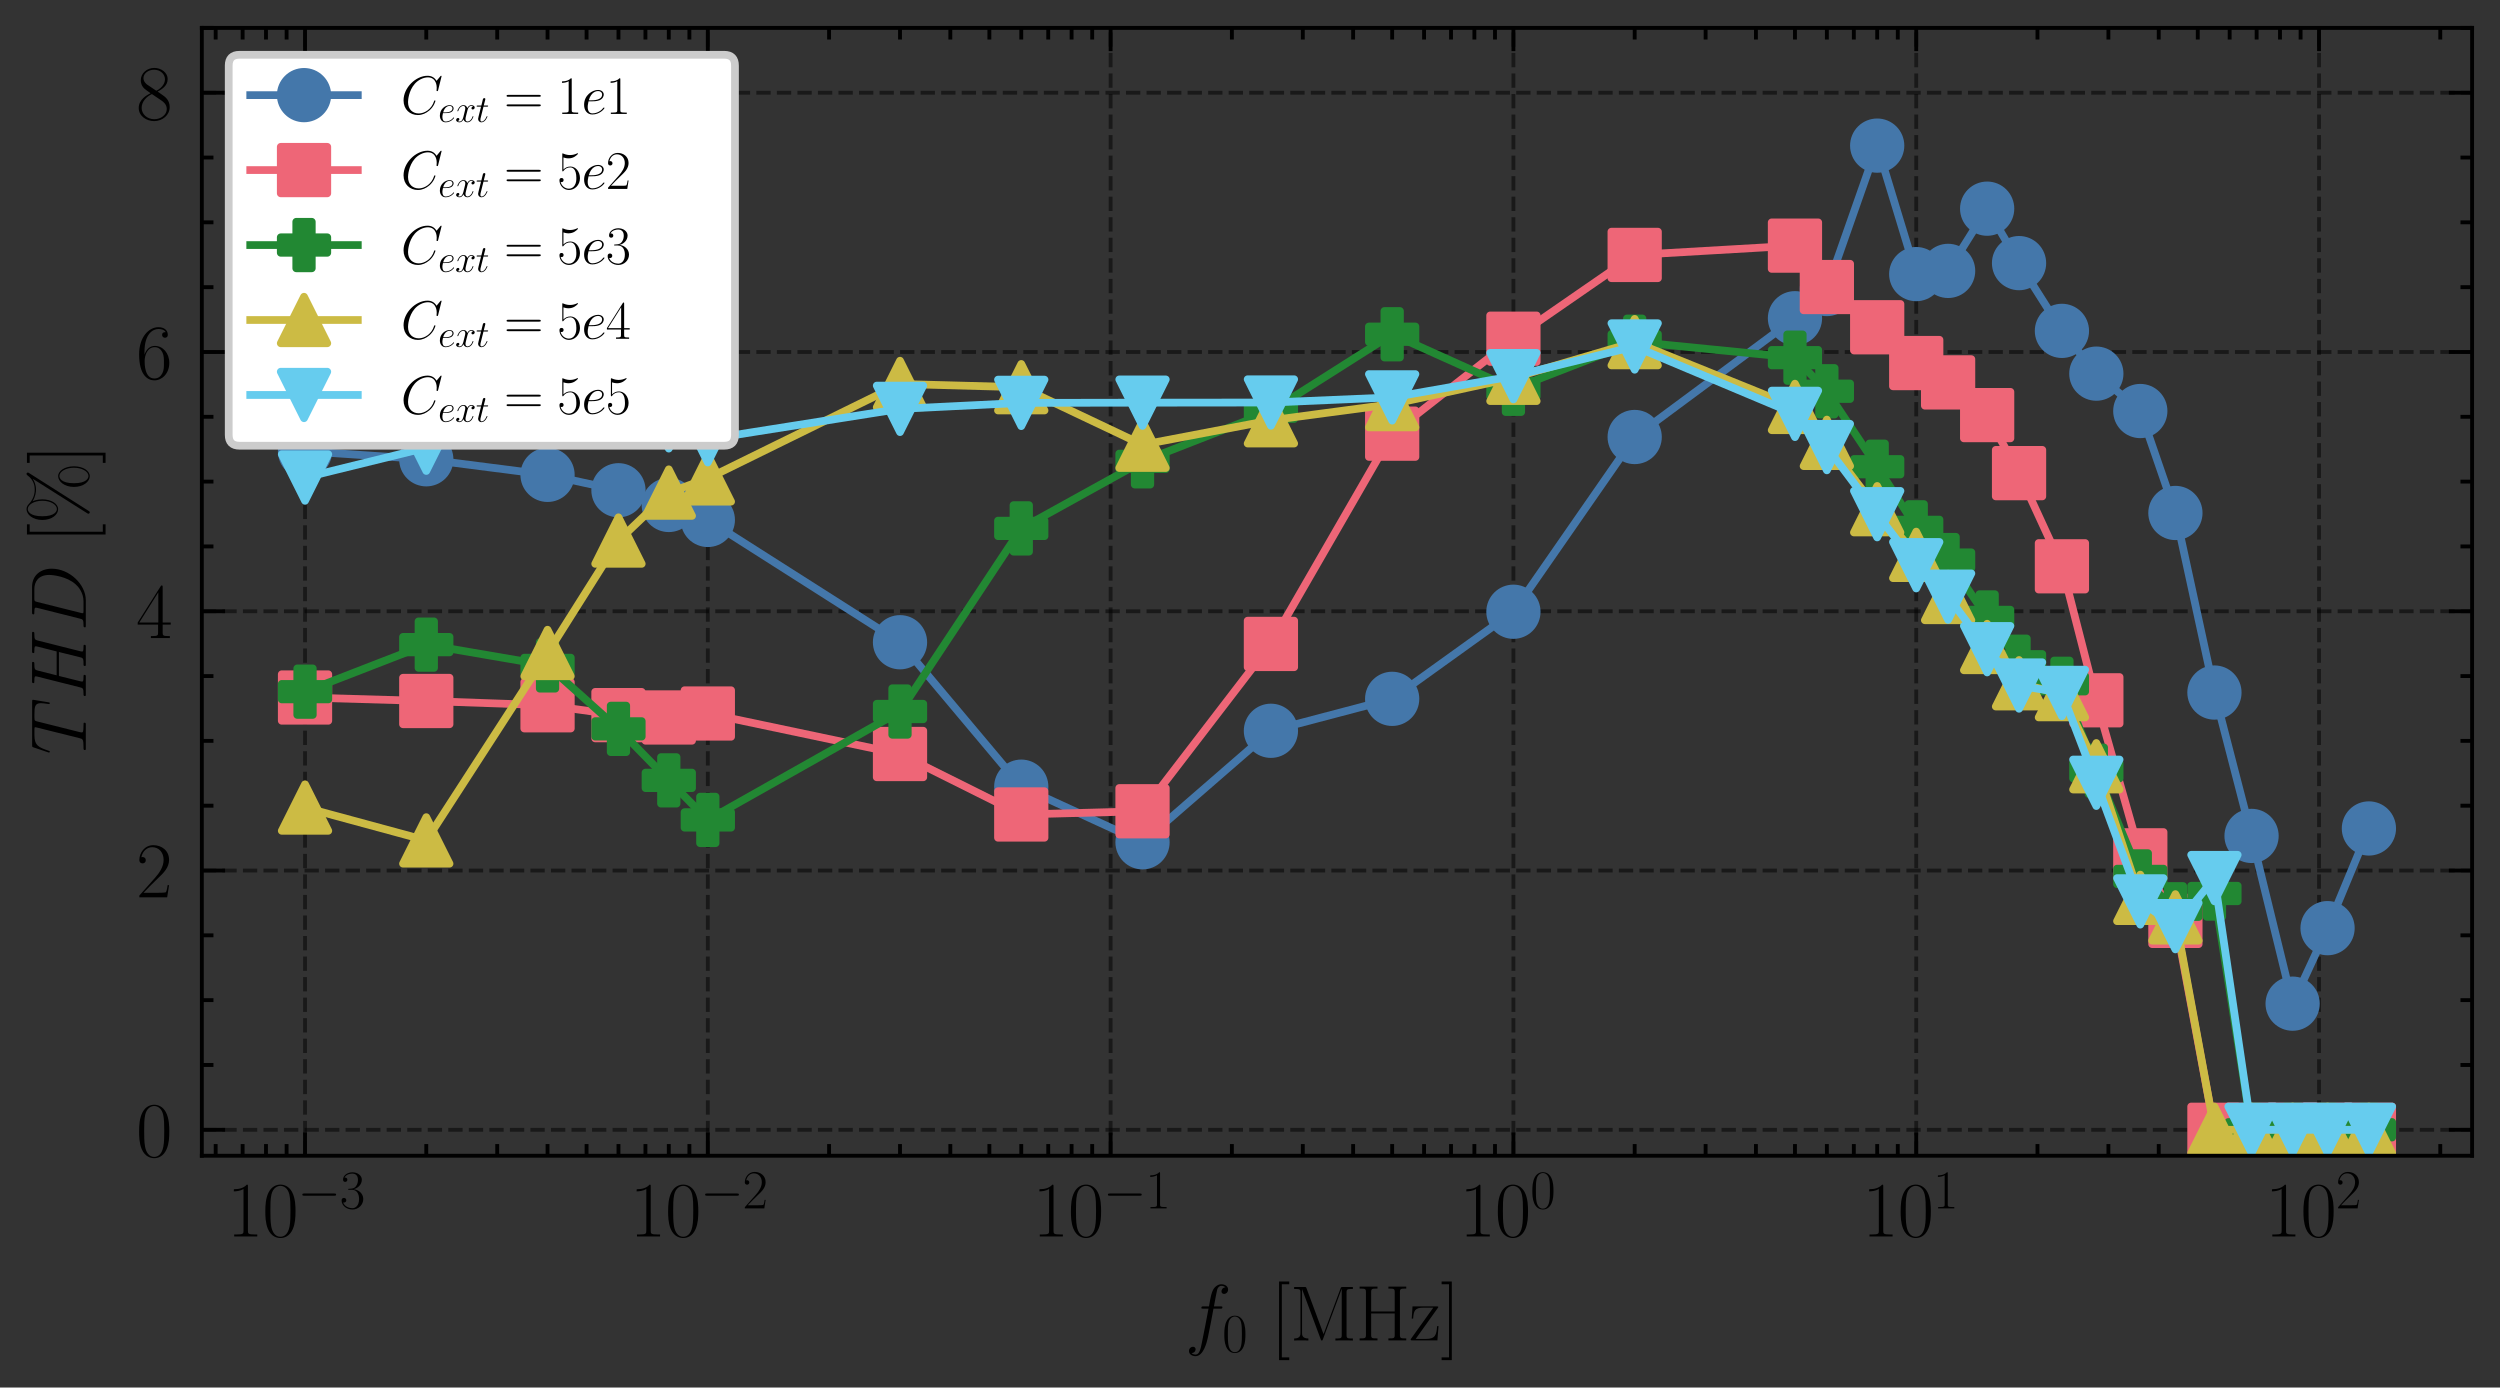 <?xml version="1.0" encoding="utf-8" standalone="no"?>
<!DOCTYPE svg PUBLIC "-//W3C//DTD SVG 1.1//EN"
  "http://www.w3.org/Graphics/SVG/1.1/DTD/svg11.dtd">
<svg xmlns:xlink="http://www.w3.org/1999/xlink" width="322.594pt" height="179.048pt" viewBox="0 0 322.594 179.048" xmlns="http://www.w3.org/2000/svg" version="1.1">
 <rect x="0" y="0" width="322.594" height="179.048" fill="#333333" stroke="none"/>
 <defs>
  <style type="text/css">*{stroke-linejoin: round; stroke-linecap: butt}</style>
 </defs>
 <g id="figure_1">
  <g id="patch_1">
   <path d="M 0 179.048 
L 322.594 179.048 
L 322.594 0 
L 0 0 
L 0 179.048 
z
" style="fill: none"/>
  </g>
  <g id="axes_1">
   <g id="patch_2">
    <path d="M 26.044 149.13 
L 318.994 149.13 
L 318.994 3.6 
L 26.044 3.6 
L 26.044 149.13 
z
" style="fill: none"/>
   </g>
   <g id="matplotlib.axis_1">
    <g id="xtick_1">
     <g id="line2d_1">
      <path d="M 39.36 149.13 
L 39.36 3.6 
" clip-path="url(#p4fd0db0330)" style="fill: none; stroke-dasharray: 1.85,0.8; stroke-dashoffset: 0; stroke: #000000; stroke-opacity: 0.5; stroke-width: 0.5"/>
     </g>
     <g id="line2d_2">
      <defs>
       <path id="m34d561527d" d="M 0 0 
L 0 -3 
" style="stroke: #000000; stroke-width: 0.5"/>
      </defs>
      <g>
       <use xlink:href="#m34d561527d" x="39.36" y="149.13" style="stroke: #000000; stroke-width: 0.5"/>
      </g>
     </g>
     <g id="line2d_3">
      <defs>
       <path id="m7ad436de71" d="M 0 0 
L 0 3 
" style="stroke: #000000; stroke-width: 0.5"/>
      </defs>
      <g>
       <use xlink:href="#m7ad436de71" x="39.36" y="3.6" style="stroke: #000000; stroke-width: 0.5"/>
      </g>
     </g>
     <g id="text_1">
      <!-- $\mathdefault{10^{-3}}$ -->
      <g transform="translate(29.28 159.548) scale(0.1 -0.1)">
       <defs>
        <path id="CMR17-31" d="M 1702 4058 
C 1702 4192 1696 4192 1606 4192 
C 1357 3916 979 3827 621 3827 
C 602 3827 570 3827 563 3808 
C 557 3795 557 3782 557 3648 
C 755 3648 1088 3686 1344 3839 
L 1344 461 
C 1344 236 1331 160 781 160 
L 589 160 
L 589 0 
C 896 0 1216 0 1523 0 
C 1830 0 2150 0 2458 0 
L 2458 160 
L 2266 160 
C 1715 160 1702 230 1702 458 
L 1702 4058 
z
" transform="scale(0.016)"/>
        <path id="CMR17-30" d="M 2688 2025 
C 2688 2416 2682 3080 2413 3591 
C 2176 4039 1798 4198 1466 4198 
C 1158 4198 768 4058 525 3597 
C 269 3118 243 2524 243 2025 
C 243 1661 250 1106 448 619 
C 723 -39 1216 -128 1466 -128 
C 1760 -128 2208 -7 2470 600 
C 2662 1042 2688 1559 2688 2025 
z
M 1466 -26 
C 1056 -26 813 325 723 812 
C 653 1188 653 1738 653 2096 
C 653 2588 653 2997 736 3387 
C 858 3929 1216 4096 1466 4096 
C 1728 4096 2067 3923 2189 3400 
C 2272 3036 2278 2607 2278 2096 
C 2278 1680 2278 1169 2202 792 
C 2067 95 1690 -26 1466 -26 
z
" transform="scale(0.016)"/>
        <path id="CMSY10-0" d="M 4218 1472 
C 4326 1472 4442 1472 4442 1600 
C 4442 1728 4326 1728 4218 1728 
L 755 1728 
C 646 1728 531 1728 531 1600 
C 531 1472 646 1472 755 1472 
L 4218 1472 
z
" transform="scale(0.016)"/>
        <path id="CMR17-33" d="M 1414 2157 
C 1984 2157 2234 1662 2234 1090 
C 2234 320 1824 25 1453 25 
C 1114 25 563 194 390 693 
C 422 680 454 680 486 680 
C 640 680 755 782 755 948 
C 755 1133 614 1216 486 1216 
C 378 1216 211 1165 211 926 
C 211 335 787 -128 1466 -128 
C 2176 -128 2720 430 2720 1085 
C 2720 1707 2208 2157 1600 2227 
C 2086 2328 2554 2756 2554 3329 
C 2554 3820 2048 4179 1472 4179 
C 890 4179 378 3829 378 3329 
C 378 3110 544 3072 627 3072 
C 762 3072 877 3155 877 3321 
C 877 3486 762 3569 627 3569 
C 602 3569 570 3569 544 3557 
C 730 3959 1235 4032 1459 4032 
C 1683 4032 2106 3925 2106 3320 
C 2106 3143 2080 2828 1862 2550 
C 1670 2304 1453 2304 1242 2284 
C 1210 2284 1062 2269 1037 2269 
C 992 2263 966 2257 966 2208 
C 966 2163 973 2157 1101 2157 
L 1414 2157 
z
" transform="scale(0.016)"/>
       </defs>
       <use xlink:href="#CMR17-31" transform="scale(0.996)"/>
       <use xlink:href="#CMR17-30" transform="translate(45.69 0) scale(0.996)"/>
       <use xlink:href="#CMSY10-0" transform="translate(91.381 36.154) scale(0.697)"/>
       <use xlink:href="#CMR17-33" transform="translate(145.622 36.154) scale(0.697)"/>
      </g>
     </g>
    </g>
    <g id="xtick_2">
     <g id="line2d_4">
      <path d="M 91.336 149.13 
L 91.336 3.6 
" clip-path="url(#p4fd0db0330)" style="fill: none; stroke-dasharray: 1.85,0.8; stroke-dashoffset: 0; stroke: #000000; stroke-opacity: 0.5; stroke-width: 0.5"/>
     </g>
     <g id="line2d_5">
      <g>
       <use xlink:href="#m34d561527d" x="91.336" y="149.13" style="stroke: #000000; stroke-width: 0.5"/>
      </g>
     </g>
     <g id="line2d_6">
      <g>
       <use xlink:href="#m7ad436de71" x="91.336" y="3.6" style="stroke: #000000; stroke-width: 0.5"/>
      </g>
     </g>
     <g id="text_2">
      <!-- $\mathdefault{10^{-2}}$ -->
      <g transform="translate(81.256 159.548) scale(0.1 -0.1)">
       <defs>
        <path id="CMR17-32" d="M 2669 989 
L 2554 989 
C 2490 536 2438 459 2413 420 
C 2381 369 1920 369 1830 369 
L 602 369 
C 832 619 1280 1072 1824 1597 
C 2214 1967 2669 2402 2669 3035 
C 2669 3790 2067 4224 1395 4224 
C 691 4224 262 3604 262 3030 
C 262 2780 448 2748 525 2748 
C 589 2748 781 2787 781 3010 
C 781 3207 614 3264 525 3264 
C 486 3264 448 3258 422 3245 
C 544 3790 915 4058 1306 4058 
C 1862 4058 2227 3617 2227 3035 
C 2227 2479 1901 2000 1536 1584 
L 262 146 
L 262 0 
L 2515 0 
L 2669 989 
z
" transform="scale(0.016)"/>
       </defs>
       <use xlink:href="#CMR17-31" transform="scale(0.996)"/>
       <use xlink:href="#CMR17-30" transform="translate(45.69 0) scale(0.996)"/>
       <use xlink:href="#CMSY10-0" transform="translate(91.381 36.154) scale(0.697)"/>
       <use xlink:href="#CMR17-32" transform="translate(145.622 36.154) scale(0.697)"/>
      </g>
     </g>
    </g>
    <g id="xtick_3">
     <g id="line2d_7">
      <path d="M 143.312 149.13 
L 143.312 3.6 
" clip-path="url(#p4fd0db0330)" style="fill: none; stroke-dasharray: 1.85,0.8; stroke-dashoffset: 0; stroke: #000000; stroke-opacity: 0.5; stroke-width: 0.5"/>
     </g>
     <g id="line2d_8">
      <g>
       <use xlink:href="#m34d561527d" x="143.312" y="149.13" style="stroke: #000000; stroke-width: 0.5"/>
      </g>
     </g>
     <g id="line2d_9">
      <g>
       <use xlink:href="#m7ad436de71" x="143.312" y="3.6" style="stroke: #000000; stroke-width: 0.5"/>
      </g>
     </g>
     <g id="text_3">
      <!-- $\mathdefault{10^{-1}}$ -->
      <g transform="translate(133.232 159.548) scale(0.1 -0.1)">
       <use xlink:href="#CMR17-31" transform="scale(0.996)"/>
       <use xlink:href="#CMR17-30" transform="translate(45.69 0) scale(0.996)"/>
       <use xlink:href="#CMSY10-0" transform="translate(91.381 36.154) scale(0.697)"/>
       <use xlink:href="#CMR17-31" transform="translate(145.622 36.154) scale(0.697)"/>
      </g>
     </g>
    </g>
    <g id="xtick_4">
     <g id="line2d_10">
      <path d="M 195.288 149.13 
L 195.288 3.6 
" clip-path="url(#p4fd0db0330)" style="fill: none; stroke-dasharray: 1.85,0.8; stroke-dashoffset: 0; stroke: #000000; stroke-opacity: 0.5; stroke-width: 0.5"/>
     </g>
     <g id="line2d_11">
      <g>
       <use xlink:href="#m34d561527d" x="195.288" y="149.13" style="stroke: #000000; stroke-width: 0.5"/>
      </g>
     </g>
     <g id="line2d_12">
      <g>
       <use xlink:href="#m7ad436de71" x="195.288" y="3.6" style="stroke: #000000; stroke-width: 0.5"/>
      </g>
     </g>
     <g id="text_4">
      <!-- $\mathdefault{10^{0}}$ -->
      <g transform="translate(188.321 159.548) scale(0.1 -0.1)">
       <use xlink:href="#CMR17-31" transform="scale(0.996)"/>
       <use xlink:href="#CMR17-30" transform="translate(45.69 0) scale(0.996)"/>
       <use xlink:href="#CMR17-30" transform="translate(91.381 36.154) scale(0.697)"/>
      </g>
     </g>
    </g>
    <g id="xtick_5">
     <g id="line2d_13">
      <path d="M 247.265 149.13 
L 247.265 3.6 
" clip-path="url(#p4fd0db0330)" style="fill: none; stroke-dasharray: 1.85,0.8; stroke-dashoffset: 0; stroke: #000000; stroke-opacity: 0.5; stroke-width: 0.5"/>
     </g>
     <g id="line2d_14">
      <g>
       <use xlink:href="#m34d561527d" x="247.265" y="149.13" style="stroke: #000000; stroke-width: 0.5"/>
      </g>
     </g>
     <g id="line2d_15">
      <g>
       <use xlink:href="#m7ad436de71" x="247.265" y="3.6" style="stroke: #000000; stroke-width: 0.5"/>
      </g>
     </g>
     <g id="text_5">
      <!-- $\mathdefault{10^{1}}$ -->
      <g transform="translate(240.298 159.548) scale(0.1 -0.1)">
       <use xlink:href="#CMR17-31" transform="scale(0.996)"/>
       <use xlink:href="#CMR17-30" transform="translate(45.69 0) scale(0.996)"/>
       <use xlink:href="#CMR17-31" transform="translate(91.381 36.154) scale(0.697)"/>
      </g>
     </g>
    </g>
    <g id="xtick_6">
     <g id="line2d_16">
      <path d="M 299.241 149.13 
L 299.241 3.6 
" clip-path="url(#p4fd0db0330)" style="fill: none; stroke-dasharray: 1.85,0.8; stroke-dashoffset: 0; stroke: #000000; stroke-opacity: 0.5; stroke-width: 0.5"/>
     </g>
     <g id="line2d_17">
      <g>
       <use xlink:href="#m34d561527d" x="299.241" y="149.13" style="stroke: #000000; stroke-width: 0.5"/>
      </g>
     </g>
     <g id="line2d_18">
      <g>
       <use xlink:href="#m7ad436de71" x="299.241" y="3.6" style="stroke: #000000; stroke-width: 0.5"/>
      </g>
     </g>
     <g id="text_6">
      <!-- $\mathdefault{10^{2}}$ -->
      <g transform="translate(292.274 159.548) scale(0.1 -0.1)">
       <use xlink:href="#CMR17-31" transform="scale(0.996)"/>
       <use xlink:href="#CMR17-30" transform="translate(45.69 0) scale(0.996)"/>
       <use xlink:href="#CMR17-32" transform="translate(91.381 36.154) scale(0.697)"/>
      </g>
     </g>
    </g>
    <g id="xtick_7">
     <g id="line2d_19">
      <defs>
       <path id="mfa65624418" d="M 0 0 
L 0 -1.5 
" style="stroke: #000000; stroke-width: 0.5"/>
      </defs>
      <g>
       <use xlink:href="#mfa65624418" x="27.829" y="149.13" style="stroke: #000000; stroke-width: 0.5"/>
      </g>
     </g>
     <g id="line2d_20">
      <defs>
       <path id="mcc4ad82f51" d="M 0 0 
L 0 1.5 
" style="stroke: #000000; stroke-width: 0.5"/>
      </defs>
      <g>
       <use xlink:href="#mcc4ad82f51" x="27.829" y="3.6" style="stroke: #000000; stroke-width: 0.5"/>
      </g>
     </g>
    </g>
    <g id="xtick_8">
     <g id="line2d_21">
      <g>
       <use xlink:href="#mfa65624418" x="31.309" y="149.13" style="stroke: #000000; stroke-width: 0.5"/>
      </g>
     </g>
     <g id="line2d_22">
      <g>
       <use xlink:href="#mcc4ad82f51" x="31.309" y="3.6" style="stroke: #000000; stroke-width: 0.5"/>
      </g>
     </g>
    </g>
    <g id="xtick_9">
     <g id="line2d_23">
      <g>
       <use xlink:href="#mfa65624418" x="34.323" y="149.13" style="stroke: #000000; stroke-width: 0.5"/>
      </g>
     </g>
     <g id="line2d_24">
      <g>
       <use xlink:href="#mcc4ad82f51" x="34.323" y="3.6" style="stroke: #000000; stroke-width: 0.5"/>
      </g>
     </g>
    </g>
    <g id="xtick_10">
     <g id="line2d_25">
      <g>
       <use xlink:href="#mfa65624418" x="36.982" y="149.13" style="stroke: #000000; stroke-width: 0.5"/>
      </g>
     </g>
     <g id="line2d_26">
      <g>
       <use xlink:href="#mcc4ad82f51" x="36.982" y="3.6" style="stroke: #000000; stroke-width: 0.5"/>
      </g>
     </g>
    </g>
    <g id="xtick_11">
     <g id="line2d_27">
      <g>
       <use xlink:href="#mfa65624418" x="55.006" y="149.13" style="stroke: #000000; stroke-width: 0.5"/>
      </g>
     </g>
     <g id="line2d_28">
      <g>
       <use xlink:href="#mcc4ad82f51" x="55.006" y="3.6" style="stroke: #000000; stroke-width: 0.5"/>
      </g>
     </g>
    </g>
    <g id="xtick_12">
     <g id="line2d_29">
      <g>
       <use xlink:href="#mfa65624418" x="64.159" y="149.13" style="stroke: #000000; stroke-width: 0.5"/>
      </g>
     </g>
     <g id="line2d_30">
      <g>
       <use xlink:href="#mcc4ad82f51" x="64.159" y="3.6" style="stroke: #000000; stroke-width: 0.5"/>
      </g>
     </g>
    </g>
    <g id="xtick_13">
     <g id="line2d_31">
      <g>
       <use xlink:href="#mfa65624418" x="70.653" y="149.13" style="stroke: #000000; stroke-width: 0.5"/>
      </g>
     </g>
     <g id="line2d_32">
      <g>
       <use xlink:href="#mcc4ad82f51" x="70.653" y="3.6" style="stroke: #000000; stroke-width: 0.5"/>
      </g>
     </g>
    </g>
    <g id="xtick_14">
     <g id="line2d_33">
      <g>
       <use xlink:href="#mfa65624418" x="75.69" y="149.13" style="stroke: #000000; stroke-width: 0.5"/>
      </g>
     </g>
     <g id="line2d_34">
      <g>
       <use xlink:href="#mcc4ad82f51" x="75.69" y="3.6" style="stroke: #000000; stroke-width: 0.5"/>
      </g>
     </g>
    </g>
    <g id="xtick_15">
     <g id="line2d_35">
      <g>
       <use xlink:href="#mfa65624418" x="79.805" y="149.13" style="stroke: #000000; stroke-width: 0.5"/>
      </g>
     </g>
     <g id="line2d_36">
      <g>
       <use xlink:href="#mcc4ad82f51" x="79.805" y="3.6" style="stroke: #000000; stroke-width: 0.5"/>
      </g>
     </g>
    </g>
    <g id="xtick_16">
     <g id="line2d_37">
      <g>
       <use xlink:href="#mfa65624418" x="83.285" y="149.13" style="stroke: #000000; stroke-width: 0.5"/>
      </g>
     </g>
     <g id="line2d_38">
      <g>
       <use xlink:href="#mcc4ad82f51" x="83.285" y="3.6" style="stroke: #000000; stroke-width: 0.5"/>
      </g>
     </g>
    </g>
    <g id="xtick_17">
     <g id="line2d_39">
      <g>
       <use xlink:href="#mfa65624418" x="86.299" y="149.13" style="stroke: #000000; stroke-width: 0.5"/>
      </g>
     </g>
     <g id="line2d_40">
      <g>
       <use xlink:href="#mcc4ad82f51" x="86.299" y="3.6" style="stroke: #000000; stroke-width: 0.5"/>
      </g>
     </g>
    </g>
    <g id="xtick_18">
     <g id="line2d_41">
      <g>
       <use xlink:href="#mfa65624418" x="88.958" y="149.13" style="stroke: #000000; stroke-width: 0.5"/>
      </g>
     </g>
     <g id="line2d_42">
      <g>
       <use xlink:href="#mcc4ad82f51" x="88.958" y="3.6" style="stroke: #000000; stroke-width: 0.5"/>
      </g>
     </g>
    </g>
    <g id="xtick_19">
     <g id="line2d_43">
      <g>
       <use xlink:href="#mfa65624418" x="106.982" y="149.13" style="stroke: #000000; stroke-width: 0.5"/>
      </g>
     </g>
     <g id="line2d_44">
      <g>
       <use xlink:href="#mcc4ad82f51" x="106.982" y="3.6" style="stroke: #000000; stroke-width: 0.5"/>
      </g>
     </g>
    </g>
    <g id="xtick_20">
     <g id="line2d_45">
      <g>
       <use xlink:href="#mfa65624418" x="116.135" y="149.13" style="stroke: #000000; stroke-width: 0.5"/>
      </g>
     </g>
     <g id="line2d_46">
      <g>
       <use xlink:href="#mcc4ad82f51" x="116.135" y="3.6" style="stroke: #000000; stroke-width: 0.5"/>
      </g>
     </g>
    </g>
    <g id="xtick_21">
     <g id="line2d_47">
      <g>
       <use xlink:href="#mfa65624418" x="122.629" y="149.13" style="stroke: #000000; stroke-width: 0.5"/>
      </g>
     </g>
     <g id="line2d_48">
      <g>
       <use xlink:href="#mcc4ad82f51" x="122.629" y="3.6" style="stroke: #000000; stroke-width: 0.5"/>
      </g>
     </g>
    </g>
    <g id="xtick_22">
     <g id="line2d_49">
      <g>
       <use xlink:href="#mfa65624418" x="127.666" y="149.13" style="stroke: #000000; stroke-width: 0.5"/>
      </g>
     </g>
     <g id="line2d_50">
      <g>
       <use xlink:href="#mcc4ad82f51" x="127.666" y="3.6" style="stroke: #000000; stroke-width: 0.5"/>
      </g>
     </g>
    </g>
    <g id="xtick_23">
     <g id="line2d_51">
      <g>
       <use xlink:href="#mfa65624418" x="131.781" y="149.13" style="stroke: #000000; stroke-width: 0.5"/>
      </g>
     </g>
     <g id="line2d_52">
      <g>
       <use xlink:href="#mcc4ad82f51" x="131.781" y="3.6" style="stroke: #000000; stroke-width: 0.5"/>
      </g>
     </g>
    </g>
    <g id="xtick_24">
     <g id="line2d_53">
      <g>
       <use xlink:href="#mfa65624418" x="135.261" y="149.13" style="stroke: #000000; stroke-width: 0.5"/>
      </g>
     </g>
     <g id="line2d_54">
      <g>
       <use xlink:href="#mcc4ad82f51" x="135.261" y="3.6" style="stroke: #000000; stroke-width: 0.5"/>
      </g>
     </g>
    </g>
    <g id="xtick_25">
     <g id="line2d_55">
      <g>
       <use xlink:href="#mfa65624418" x="138.275" y="149.13" style="stroke: #000000; stroke-width: 0.5"/>
      </g>
     </g>
     <g id="line2d_56">
      <g>
       <use xlink:href="#mcc4ad82f51" x="138.275" y="3.6" style="stroke: #000000; stroke-width: 0.5"/>
      </g>
     </g>
    </g>
    <g id="xtick_26">
     <g id="line2d_57">
      <g>
       <use xlink:href="#mfa65624418" x="140.934" y="149.13" style="stroke: #000000; stroke-width: 0.5"/>
      </g>
     </g>
     <g id="line2d_58">
      <g>
       <use xlink:href="#mcc4ad82f51" x="140.934" y="3.6" style="stroke: #000000; stroke-width: 0.5"/>
      </g>
     </g>
    </g>
    <g id="xtick_27">
     <g id="line2d_59">
      <g>
       <use xlink:href="#mfa65624418" x="158.959" y="149.13" style="stroke: #000000; stroke-width: 0.5"/>
      </g>
     </g>
     <g id="line2d_60">
      <g>
       <use xlink:href="#mcc4ad82f51" x="158.959" y="3.6" style="stroke: #000000; stroke-width: 0.5"/>
      </g>
     </g>
    </g>
    <g id="xtick_28">
     <g id="line2d_61">
      <g>
       <use xlink:href="#mfa65624418" x="168.111" y="149.13" style="stroke: #000000; stroke-width: 0.5"/>
      </g>
     </g>
     <g id="line2d_62">
      <g>
       <use xlink:href="#mcc4ad82f51" x="168.111" y="3.6" style="stroke: #000000; stroke-width: 0.5"/>
      </g>
     </g>
    </g>
    <g id="xtick_29">
     <g id="line2d_63">
      <g>
       <use xlink:href="#mfa65624418" x="174.605" y="149.13" style="stroke: #000000; stroke-width: 0.5"/>
      </g>
     </g>
     <g id="line2d_64">
      <g>
       <use xlink:href="#mcc4ad82f51" x="174.605" y="3.6" style="stroke: #000000; stroke-width: 0.5"/>
      </g>
     </g>
    </g>
    <g id="xtick_30">
     <g id="line2d_65">
      <g>
       <use xlink:href="#mfa65624418" x="179.642" y="149.13" style="stroke: #000000; stroke-width: 0.5"/>
      </g>
     </g>
     <g id="line2d_66">
      <g>
       <use xlink:href="#mcc4ad82f51" x="179.642" y="3.6" style="stroke: #000000; stroke-width: 0.5"/>
      </g>
     </g>
    </g>
    <g id="xtick_31">
     <g id="line2d_67">
      <g>
       <use xlink:href="#mfa65624418" x="183.758" y="149.13" style="stroke: #000000; stroke-width: 0.5"/>
      </g>
     </g>
     <g id="line2d_68">
      <g>
       <use xlink:href="#mcc4ad82f51" x="183.758" y="3.6" style="stroke: #000000; stroke-width: 0.5"/>
      </g>
     </g>
    </g>
    <g id="xtick_32">
     <g id="line2d_69">
      <g>
       <use xlink:href="#mfa65624418" x="187.237" y="149.13" style="stroke: #000000; stroke-width: 0.5"/>
      </g>
     </g>
     <g id="line2d_70">
      <g>
       <use xlink:href="#mcc4ad82f51" x="187.237" y="3.6" style="stroke: #000000; stroke-width: 0.5"/>
      </g>
     </g>
    </g>
    <g id="xtick_33">
     <g id="line2d_71">
      <g>
       <use xlink:href="#mfa65624418" x="190.251" y="149.13" style="stroke: #000000; stroke-width: 0.5"/>
      </g>
     </g>
     <g id="line2d_72">
      <g>
       <use xlink:href="#mcc4ad82f51" x="190.251" y="3.6" style="stroke: #000000; stroke-width: 0.5"/>
      </g>
     </g>
    </g>
    <g id="xtick_34">
     <g id="line2d_73">
      <g>
       <use xlink:href="#mfa65624418" x="192.91" y="149.13" style="stroke: #000000; stroke-width: 0.5"/>
      </g>
     </g>
     <g id="line2d_74">
      <g>
       <use xlink:href="#mcc4ad82f51" x="192.91" y="3.6" style="stroke: #000000; stroke-width: 0.5"/>
      </g>
     </g>
    </g>
    <g id="xtick_35">
     <g id="line2d_75">
      <g>
       <use xlink:href="#mfa65624418" x="210.935" y="149.13" style="stroke: #000000; stroke-width: 0.5"/>
      </g>
     </g>
     <g id="line2d_76">
      <g>
       <use xlink:href="#mcc4ad82f51" x="210.935" y="3.6" style="stroke: #000000; stroke-width: 0.5"/>
      </g>
     </g>
    </g>
    <g id="xtick_36">
     <g id="line2d_77">
      <g>
       <use xlink:href="#mfa65624418" x="220.087" y="149.13" style="stroke: #000000; stroke-width: 0.5"/>
      </g>
     </g>
     <g id="line2d_78">
      <g>
       <use xlink:href="#mcc4ad82f51" x="220.087" y="3.6" style="stroke: #000000; stroke-width: 0.5"/>
      </g>
     </g>
    </g>
    <g id="xtick_37">
     <g id="line2d_79">
      <g>
       <use xlink:href="#mfa65624418" x="226.581" y="149.13" style="stroke: #000000; stroke-width: 0.5"/>
      </g>
     </g>
     <g id="line2d_80">
      <g>
       <use xlink:href="#mcc4ad82f51" x="226.581" y="3.6" style="stroke: #000000; stroke-width: 0.5"/>
      </g>
     </g>
    </g>
    <g id="xtick_38">
     <g id="line2d_81">
      <g>
       <use xlink:href="#mfa65624418" x="231.618" y="149.13" style="stroke: #000000; stroke-width: 0.5"/>
      </g>
     </g>
     <g id="line2d_82">
      <g>
       <use xlink:href="#mcc4ad82f51" x="231.618" y="3.6" style="stroke: #000000; stroke-width: 0.5"/>
      </g>
     </g>
    </g>
    <g id="xtick_39">
     <g id="line2d_83">
      <g>
       <use xlink:href="#mfa65624418" x="235.734" y="149.13" style="stroke: #000000; stroke-width: 0.5"/>
      </g>
     </g>
     <g id="line2d_84">
      <g>
       <use xlink:href="#mcc4ad82f51" x="235.734" y="3.6" style="stroke: #000000; stroke-width: 0.5"/>
      </g>
     </g>
    </g>
    <g id="xtick_40">
     <g id="line2d_85">
      <g>
       <use xlink:href="#mfa65624418" x="239.213" y="149.13" style="stroke: #000000; stroke-width: 0.5"/>
      </g>
     </g>
     <g id="line2d_86">
      <g>
       <use xlink:href="#mcc4ad82f51" x="239.213" y="3.6" style="stroke: #000000; stroke-width: 0.5"/>
      </g>
     </g>
    </g>
    <g id="xtick_41">
     <g id="line2d_87">
      <g>
       <use xlink:href="#mfa65624418" x="242.228" y="149.13" style="stroke: #000000; stroke-width: 0.5"/>
      </g>
     </g>
     <g id="line2d_88">
      <g>
       <use xlink:href="#mcc4ad82f51" x="242.228" y="3.6" style="stroke: #000000; stroke-width: 0.5"/>
      </g>
     </g>
    </g>
    <g id="xtick_42">
     <g id="line2d_89">
      <g>
       <use xlink:href="#mfa65624418" x="244.886" y="149.13" style="stroke: #000000; stroke-width: 0.5"/>
      </g>
     </g>
     <g id="line2d_90">
      <g>
       <use xlink:href="#mcc4ad82f51" x="244.886" y="3.6" style="stroke: #000000; stroke-width: 0.5"/>
      </g>
     </g>
    </g>
    <g id="xtick_43">
     <g id="line2d_91">
      <g>
       <use xlink:href="#mfa65624418" x="262.911" y="149.13" style="stroke: #000000; stroke-width: 0.5"/>
      </g>
     </g>
     <g id="line2d_92">
      <g>
       <use xlink:href="#mcc4ad82f51" x="262.911" y="3.6" style="stroke: #000000; stroke-width: 0.5"/>
      </g>
     </g>
    </g>
    <g id="xtick_44">
     <g id="line2d_93">
      <g>
       <use xlink:href="#mfa65624418" x="272.063" y="149.13" style="stroke: #000000; stroke-width: 0.5"/>
      </g>
     </g>
     <g id="line2d_94">
      <g>
       <use xlink:href="#mcc4ad82f51" x="272.063" y="3.6" style="stroke: #000000; stroke-width: 0.5"/>
      </g>
     </g>
    </g>
    <g id="xtick_45">
     <g id="line2d_95">
      <g>
       <use xlink:href="#mfa65624418" x="278.557" y="149.13" style="stroke: #000000; stroke-width: 0.5"/>
      </g>
     </g>
     <g id="line2d_96">
      <g>
       <use xlink:href="#mcc4ad82f51" x="278.557" y="3.6" style="stroke: #000000; stroke-width: 0.5"/>
      </g>
     </g>
    </g>
    <g id="xtick_46">
     <g id="line2d_97">
      <g>
       <use xlink:href="#mfa65624418" x="283.594" y="149.13" style="stroke: #000000; stroke-width: 0.5"/>
      </g>
     </g>
     <g id="line2d_98">
      <g>
       <use xlink:href="#mcc4ad82f51" x="283.594" y="3.6" style="stroke: #000000; stroke-width: 0.5"/>
      </g>
     </g>
    </g>
    <g id="xtick_47">
     <g id="line2d_99">
      <g>
       <use xlink:href="#mfa65624418" x="287.71" y="149.13" style="stroke: #000000; stroke-width: 0.5"/>
      </g>
     </g>
     <g id="line2d_100">
      <g>
       <use xlink:href="#mcc4ad82f51" x="287.71" y="3.6" style="stroke: #000000; stroke-width: 0.5"/>
      </g>
     </g>
    </g>
    <g id="xtick_48">
     <g id="line2d_101">
      <g>
       <use xlink:href="#mfa65624418" x="291.19" y="149.13" style="stroke: #000000; stroke-width: 0.5"/>
      </g>
     </g>
     <g id="line2d_102">
      <g>
       <use xlink:href="#mcc4ad82f51" x="291.19" y="3.6" style="stroke: #000000; stroke-width: 0.5"/>
      </g>
     </g>
    </g>
    <g id="xtick_49">
     <g id="line2d_103">
      <g>
       <use xlink:href="#mfa65624418" x="294.204" y="149.13" style="stroke: #000000; stroke-width: 0.5"/>
      </g>
     </g>
     <g id="line2d_104">
      <g>
       <use xlink:href="#mcc4ad82f51" x="294.204" y="3.6" style="stroke: #000000; stroke-width: 0.5"/>
      </g>
     </g>
    </g>
    <g id="xtick_50">
     <g id="line2d_105">
      <g>
       <use xlink:href="#mfa65624418" x="296.862" y="149.13" style="stroke: #000000; stroke-width: 0.5"/>
      </g>
     </g>
     <g id="line2d_106">
      <g>
       <use xlink:href="#mcc4ad82f51" x="296.862" y="3.6" style="stroke: #000000; stroke-width: 0.5"/>
      </g>
     </g>
    </g>
    <g id="xtick_51">
     <g id="line2d_107">
      <g>
       <use xlink:href="#mfa65624418" x="314.887" y="149.13" style="stroke: #000000; stroke-width: 0.5"/>
      </g>
     </g>
     <g id="line2d_108">
      <g>
       <use xlink:href="#mcc4ad82f51" x="314.887" y="3.6" style="stroke: #000000; stroke-width: 0.5"/>
      </g>
     </g>
    </g>
    <g id="text_7">
     <!-- $f_0$ [MHz] -->
     <g transform="translate(152.902 172.958) scale(0.1 -0.1)">
      <defs>
       <path id="CMMI12-66" d="M 2854 2566 
C 2982 2566 3034 2566 3034 2688 
C 3034 2752 2982 2752 2867 2752 
L 2349 2752 
C 2470 3429 2560 3897 2611 4107 
C 2650 4265 2784 4416 2950 4416 
C 3085 4416 3219 4358 3283 4298 
C 3034 4272 2957 4082 2957 3969 
C 2957 3837 3053 3759 3174 3759 
C 3302 3759 3494 3870 3494 4119 
C 3494 4393 3226 4544 2944 4544 
C 2669 4544 2400 4334 2272 4078 
C 2157 3848 2093 3611 1946 2752 
L 1517 2752 
C 1395 2752 1331 2752 1331 2637 
C 1331 2566 1370 2566 1498 2566 
L 1907 2566 
C 1792 1976 1530 542 1382 -137 
C 1274 -689 1178 -1152 858 -1152 
C 838 -1152 653 -1152 538 -1031 
C 864 -1005 864 -726 864 -720 
C 864 -593 768 -517 646 -517 
C 518 -517 326 -625 326 -867 
C 326 -1140 608 -1280 858 -1280 
C 1510 -1280 1779 -118 1850 199 
C 1965 688 2278 2376 2310 2566 
L 2854 2566 
z
" transform="scale(0.016)"/>
       <path id="CMR17-5b" d="M 1504 -1600 
L 1504 -1377 
L 902 -1377 
L 902 4544 
L 1504 4544 
L 1504 4767 
L 678 4767 
L 678 -1600 
L 1504 -1600 
z
" transform="scale(0.016)"/>
       <path id="CMR17-4d" d="M 1338 4224 
C 1299 4320 1293 4320 1158 4320 
L 339 4320 
L 339 4160 
C 781 4160 851 4160 851 3875 
L 851 610 
C 851 451 851 153 339 153 
L 339 -13 
C 486 0 755 0 915 0 
C 1075 0 1344 0 1491 -13 
L 1491 153 
C 979 153 979 451 979 610 
L 979 4135 
L 986 4135 
L 2490 89 
C 2515 25 2528 -13 2579 -13 
C 2630 -13 2643 25 2669 89 
L 4186 4166 
L 4192 4166 
L 4192 438 
C 4192 153 4122 153 3680 153 
L 3680 -13 
C 3853 0 4198 0 4384 0 
C 4570 0 4922 0 5094 -13 
L 5094 153 
C 4653 153 4582 153 4582 438 
L 4582 3875 
C 4582 4160 4653 4160 5094 4160 
L 5094 4320 
L 4282 4320 
C 4147 4320 4141 4314 4102 4218 
L 2720 502 
L 1338 4224 
z
" transform="scale(0.016)"/>
       <path id="CMR17-48" d="M 3590 3905 
C 3590 4192 3661 4192 4102 4192 
L 4102 4352 
C 3917 4352 3578 4352 3379 4352 
C 3181 4352 2842 4352 2656 4352 
L 2656 4192 
C 3098 4192 3168 4192 3168 3904 
L 3168 2341 
L 1261 2341 
L 1261 3904 
C 1261 4192 1331 4192 1773 4192 
L 1773 4352 
C 1587 4352 1248 4352 1050 4352 
C 851 4352 512 4352 326 4352 
L 326 4192 
C 768 4192 838 4192 838 3905 
L 838 447 
C 838 160 768 160 326 160 
L 326 0 
C 512 0 851 0 1050 0 
C 1248 0 1587 0 1773 0 
L 1773 160 
C 1331 160 1261 160 1261 446 
L 1261 2176 
L 3168 2176 
L 3168 446 
C 3168 160 3098 160 2656 160 
L 2656 0 
C 2842 0 3181 0 3379 0 
C 3578 0 3917 0 4102 0 
L 4102 160 
C 3661 160 3590 160 3590 447 
L 3590 3905 
z
" transform="scale(0.016)"/>
       <path id="CMR17-7a" d="M 2310 2605 
C 2362 2670 2362 2682 2362 2695 
C 2362 2752 2336 2752 2221 2752 
L 275 2752 
L 211 1760 
L 326 1760 
C 371 2381 442 2650 1178 2650 
L 1958 2650 
L 128 96 
C 128 0 134 0 269 0 
L 2291 0 
L 2381 1152 
L 2266 1152 
C 2214 442 2131 115 1350 115 
L 531 115 
L 2310 2605 
z
" transform="scale(0.016)"/>
       <path id="CMR17-5d" d="M 915 4767 
L 90 4767 
L 90 4544 
L 691 4544 
L 691 -1377 
L 90 -1377 
L 90 -1600 
L 915 -1600 
L 915 4767 
z
" transform="scale(0.016)"/>
      </defs>
      <use xlink:href="#CMMI12-66" transform="scale(0.996)"/>
      <use xlink:href="#CMR17-30" transform="translate(48.083 -14.944) scale(0.697)"/>
      <use xlink:href="#CMR17-5b" transform="translate(110.641 0) scale(0.996)"/>
      <use xlink:href="#CMR17-4d" transform="translate(135.512 0) scale(0.996)"/>
      <use xlink:href="#CMR17-48" transform="translate(220.199 0) scale(0.996)"/>
      <use xlink:href="#CMR17-7a" transform="translate(289.271 0) scale(0.996)"/>
      <use xlink:href="#CMR17-5d" transform="translate(329.757 0) scale(0.996)"/>
     </g>
    </g>
   </g>
   <g id="matplotlib.axis_2">
    <g id="ytick_1">
     <g id="line2d_109">
      <path d="M 26.044 145.784 
L 318.994 145.784 
" clip-path="url(#p4fd0db0330)" style="fill: none; stroke-dasharray: 1.85,0.8; stroke-dashoffset: 0; stroke: #000000; stroke-opacity: 0.5; stroke-width: 0.5"/>
     </g>
     <g id="line2d_110">
      <defs>
       <path id="ma0f1493dbe" d="M 0 0 
L 3 0 
" style="stroke: #000000; stroke-width: 0.5"/>
      </defs>
      <g>
       <use xlink:href="#ma0f1493dbe" x="26.044" y="145.784" style="stroke: #000000; stroke-width: 0.5"/>
      </g>
     </g>
     <g id="line2d_111">
      <defs>
       <path id="ma9e9f95436" d="M 0 0 
L -3 0 
" style="stroke: #000000; stroke-width: 0.5"/>
      </defs>
      <g>
       <use xlink:href="#ma9e9f95436" x="318.994" y="145.784" style="stroke: #000000; stroke-width: 0.5"/>
      </g>
     </g>
     <g id="text_8">
      <!-- $\mathdefault{0}$ -->
      <g transform="translate(17.563 149.244) scale(0.1 -0.1)">
       <use xlink:href="#CMR17-30" transform="scale(0.996)"/>
      </g>
     </g>
    </g>
    <g id="ytick_2">
     <g id="line2d_112">
      <path d="M 26.044 112.329 
L 318.994 112.329 
" clip-path="url(#p4fd0db0330)" style="fill: none; stroke-dasharray: 1.85,0.8; stroke-dashoffset: 0; stroke: #000000; stroke-opacity: 0.5; stroke-width: 0.5"/>
     </g>
     <g id="line2d_113">
      <g>
       <use xlink:href="#ma0f1493dbe" x="26.044" y="112.329" style="stroke: #000000; stroke-width: 0.5"/>
      </g>
     </g>
     <g id="line2d_114">
      <g>
       <use xlink:href="#ma9e9f95436" x="318.994" y="112.329" style="stroke: #000000; stroke-width: 0.5"/>
      </g>
     </g>
     <g id="text_9">
      <!-- $\mathdefault{2}$ -->
      <g transform="translate(17.563 115.789) scale(0.1 -0.1)">
       <use xlink:href="#CMR17-32" transform="scale(0.996)"/>
      </g>
     </g>
    </g>
    <g id="ytick_3">
     <g id="line2d_115">
      <path d="M 26.044 78.874 
L 318.994 78.874 
" clip-path="url(#p4fd0db0330)" style="fill: none; stroke-dasharray: 1.85,0.8; stroke-dashoffset: 0; stroke: #000000; stroke-opacity: 0.5; stroke-width: 0.5"/>
     </g>
     <g id="line2d_116">
      <g>
       <use xlink:href="#ma0f1493dbe" x="26.044" y="78.874" style="stroke: #000000; stroke-width: 0.5"/>
      </g>
     </g>
     <g id="line2d_117">
      <g>
       <use xlink:href="#ma9e9f95436" x="318.994" y="78.874" style="stroke: #000000; stroke-width: 0.5"/>
      </g>
     </g>
     <g id="text_10">
      <!-- $\mathdefault{4}$ -->
      <g transform="translate(17.563 82.333) scale(0.1 -0.1)">
       <defs>
        <path id="CMR17-34" d="M 2150 4122 
C 2150 4256 2144 4256 2029 4256 
L 128 1254 
L 128 1088 
L 1779 1088 
L 1779 457 
C 1779 224 1766 160 1318 160 
L 1197 160 
L 1197 0 
C 1402 0 1747 0 1965 0 
C 2182 0 2528 0 2733 0 
L 2733 160 
L 2611 160 
C 2163 160 2150 224 2150 457 
L 2150 1088 
L 2803 1088 
L 2803 1254 
L 2150 1254 
L 2150 4122 
z
M 1798 3703 
L 1798 1254 
L 256 1254 
L 1798 3703 
z
" transform="scale(0.016)"/>
       </defs>
       <use xlink:href="#CMR17-34" transform="scale(0.996)"/>
      </g>
     </g>
    </g>
    <g id="ytick_4">
     <g id="line2d_118">
      <path d="M 26.044 45.419 
L 318.994 45.419 
" clip-path="url(#p4fd0db0330)" style="fill: none; stroke-dasharray: 1.85,0.8; stroke-dashoffset: 0; stroke: #000000; stroke-opacity: 0.5; stroke-width: 0.5"/>
     </g>
     <g id="line2d_119">
      <g>
       <use xlink:href="#ma0f1493dbe" x="26.044" y="45.419" style="stroke: #000000; stroke-width: 0.5"/>
      </g>
     </g>
     <g id="line2d_120">
      <g>
       <use xlink:href="#ma9e9f95436" x="318.994" y="45.419" style="stroke: #000000; stroke-width: 0.5"/>
      </g>
     </g>
     <g id="text_11">
      <!-- $\mathdefault{6}$ -->
      <g transform="translate(17.563 48.878) scale(0.1 -0.1)">
       <defs>
        <path id="CMR17-36" d="M 678 2176 
C 678 3690 1395 4032 1811 4032 
C 1946 4032 2272 4009 2400 3776 
C 2298 3776 2106 3776 2106 3553 
C 2106 3381 2246 3323 2336 3323 
C 2394 3323 2566 3348 2566 3560 
C 2566 3954 2246 4179 1805 4179 
C 1043 4179 243 3390 243 1984 
C 243 253 966 -128 1478 -128 
C 2099 -128 2688 427 2688 1283 
C 2688 2081 2170 2662 1517 2662 
C 1126 2662 838 2407 678 1960 
L 678 2176 
z
M 1478 25 
C 691 25 691 1200 691 1436 
C 691 1896 909 2560 1504 2560 
C 1613 2560 1926 2560 2138 2120 
C 2253 1870 2253 1609 2253 1289 
C 2253 944 2253 690 2118 434 
C 1978 171 1773 25 1478 25 
z
" transform="scale(0.016)"/>
       </defs>
       <use xlink:href="#CMR17-36" transform="scale(0.996)"/>
      </g>
     </g>
    </g>
    <g id="ytick_5">
     <g id="line2d_121">
      <path d="M 26.044 11.964 
L 318.994 11.964 
" clip-path="url(#p4fd0db0330)" style="fill: none; stroke-dasharray: 1.85,0.8; stroke-dashoffset: 0; stroke: #000000; stroke-opacity: 0.5; stroke-width: 0.5"/>
     </g>
     <g id="line2d_122">
      <g>
       <use xlink:href="#ma0f1493dbe" x="26.044" y="11.964" style="stroke: #000000; stroke-width: 0.5"/>
      </g>
     </g>
     <g id="line2d_123">
      <g>
       <use xlink:href="#ma9e9f95436" x="318.994" y="11.964" style="stroke: #000000; stroke-width: 0.5"/>
      </g>
     </g>
     <g id="text_12">
      <!-- $\mathdefault{8}$ -->
      <g transform="translate(17.563 15.423) scale(0.1 -0.1)">
       <defs>
        <path id="CMR17-38" d="M 1741 2264 
C 2144 2467 2554 2773 2554 3263 
C 2554 3841 1990 4179 1472 4179 
C 890 4179 378 3759 378 3180 
C 378 3021 416 2747 666 2505 
C 730 2442 998 2251 1171 2130 
C 883 1983 211 1634 211 934 
C 211 279 838 -128 1459 -128 
C 2144 -128 2720 362 2720 1010 
C 2720 1590 2330 1857 2074 2029 
L 1741 2264 
z
M 902 2822 
C 851 2854 595 3051 595 3351 
C 595 3739 998 4032 1459 4032 
C 1965 4032 2336 3676 2336 3262 
C 2336 2669 1670 2331 1638 2331 
C 1632 2331 1626 2331 1574 2370 
L 902 2822 
z
M 2080 1519 
C 2176 1449 2483 1240 2483 851 
C 2483 381 2010 25 1472 25 
C 890 25 448 438 448 940 
C 448 1443 838 1862 1280 2060 
L 2080 1519 
z
" transform="scale(0.016)"/>
       </defs>
       <use xlink:href="#CMR17-38" transform="scale(0.996)"/>
      </g>
     </g>
    </g>
    <g id="ytick_6">
     <g id="line2d_124">
      <defs>
       <path id="m8502fed198" d="M 0 0 
L 1.5 0 
" style="stroke: #000000; stroke-width: 0.5"/>
      </defs>
      <g>
       <use xlink:href="#m8502fed198" x="26.044" y="137.421" style="stroke: #000000; stroke-width: 0.5"/>
      </g>
     </g>
     <g id="line2d_125">
      <defs>
       <path id="m1cf37eb4eb" d="M 0 0 
L -1.5 0 
" style="stroke: #000000; stroke-width: 0.5"/>
      </defs>
      <g>
       <use xlink:href="#m1cf37eb4eb" x="318.994" y="137.421" style="stroke: #000000; stroke-width: 0.5"/>
      </g>
     </g>
    </g>
    <g id="ytick_7">
     <g id="line2d_126">
      <g>
       <use xlink:href="#m8502fed198" x="26.044" y="129.057" style="stroke: #000000; stroke-width: 0.5"/>
      </g>
     </g>
     <g id="line2d_127">
      <g>
       <use xlink:href="#m1cf37eb4eb" x="318.994" y="129.057" style="stroke: #000000; stroke-width: 0.5"/>
      </g>
     </g>
    </g>
    <g id="ytick_8">
     <g id="line2d_128">
      <g>
       <use xlink:href="#m8502fed198" x="26.044" y="120.693" style="stroke: #000000; stroke-width: 0.5"/>
      </g>
     </g>
     <g id="line2d_129">
      <g>
       <use xlink:href="#m1cf37eb4eb" x="318.994" y="120.693" style="stroke: #000000; stroke-width: 0.5"/>
      </g>
     </g>
    </g>
    <g id="ytick_9">
     <g id="line2d_130">
      <g>
       <use xlink:href="#m8502fed198" x="26.044" y="103.966" style="stroke: #000000; stroke-width: 0.5"/>
      </g>
     </g>
     <g id="line2d_131">
      <g>
       <use xlink:href="#m1cf37eb4eb" x="318.994" y="103.966" style="stroke: #000000; stroke-width: 0.5"/>
      </g>
     </g>
    </g>
    <g id="ytick_10">
     <g id="line2d_132">
      <g>
       <use xlink:href="#m8502fed198" x="26.044" y="95.602" style="stroke: #000000; stroke-width: 0.5"/>
      </g>
     </g>
     <g id="line2d_133">
      <g>
       <use xlink:href="#m1cf37eb4eb" x="318.994" y="95.602" style="stroke: #000000; stroke-width: 0.5"/>
      </g>
     </g>
    </g>
    <g id="ytick_11">
     <g id="line2d_134">
      <g>
       <use xlink:href="#m8502fed198" x="26.044" y="87.238" style="stroke: #000000; stroke-width: 0.5"/>
      </g>
     </g>
     <g id="line2d_135">
      <g>
       <use xlink:href="#m1cf37eb4eb" x="318.994" y="87.238" style="stroke: #000000; stroke-width: 0.5"/>
      </g>
     </g>
    </g>
    <g id="ytick_12">
     <g id="line2d_136">
      <g>
       <use xlink:href="#m8502fed198" x="26.044" y="70.51" style="stroke: #000000; stroke-width: 0.5"/>
      </g>
     </g>
     <g id="line2d_137">
      <g>
       <use xlink:href="#m1cf37eb4eb" x="318.994" y="70.51" style="stroke: #000000; stroke-width: 0.5"/>
      </g>
     </g>
    </g>
    <g id="ytick_13">
     <g id="line2d_138">
      <g>
       <use xlink:href="#m8502fed198" x="26.044" y="62.147" style="stroke: #000000; stroke-width: 0.5"/>
      </g>
     </g>
     <g id="line2d_139">
      <g>
       <use xlink:href="#m1cf37eb4eb" x="318.994" y="62.147" style="stroke: #000000; stroke-width: 0.5"/>
      </g>
     </g>
    </g>
    <g id="ytick_14">
     <g id="line2d_140">
      <g>
       <use xlink:href="#m8502fed198" x="26.044" y="53.783" style="stroke: #000000; stroke-width: 0.5"/>
      </g>
     </g>
     <g id="line2d_141">
      <g>
       <use xlink:href="#m1cf37eb4eb" x="318.994" y="53.783" style="stroke: #000000; stroke-width: 0.5"/>
      </g>
     </g>
    </g>
    <g id="ytick_15">
     <g id="line2d_142">
      <g>
       <use xlink:href="#m8502fed198" x="26.044" y="37.055" style="stroke: #000000; stroke-width: 0.5"/>
      </g>
     </g>
     <g id="line2d_143">
      <g>
       <use xlink:href="#m1cf37eb4eb" x="318.994" y="37.055" style="stroke: #000000; stroke-width: 0.5"/>
      </g>
     </g>
    </g>
    <g id="ytick_16">
     <g id="line2d_144">
      <g>
       <use xlink:href="#m8502fed198" x="26.044" y="28.691" style="stroke: #000000; stroke-width: 0.5"/>
      </g>
     </g>
     <g id="line2d_145">
      <g>
       <use xlink:href="#m1cf37eb4eb" x="318.994" y="28.691" style="stroke: #000000; stroke-width: 0.5"/>
      </g>
     </g>
    </g>
    <g id="ytick_17">
     <g id="line2d_146">
      <g>
       <use xlink:href="#m8502fed198" x="26.044" y="20.328" style="stroke: #000000; stroke-width: 0.5"/>
      </g>
     </g>
     <g id="line2d_147">
      <g>
       <use xlink:href="#m1cf37eb4eb" x="318.994" y="20.328" style="stroke: #000000; stroke-width: 0.5"/>
      </g>
     </g>
    </g>
    <g id="ytick_18">
     <g id="line2d_148">
      <g>
       <use xlink:href="#m8502fed198" x="26.044" y="3.6" style="stroke: #000000; stroke-width: 0.5"/>
      </g>
     </g>
     <g id="line2d_149">
      <g>
       <use xlink:href="#m1cf37eb4eb" x="318.994" y="3.6" style="stroke: #000000; stroke-width: 0.5"/>
      </g>
     </g>
    </g>
    <g id="text_13">
     <!-- $THD$ [\%] -->
     <g transform="translate(11.072 97.355) rotate(-90) scale(0.1 -0.1)">
      <defs>
       <path id="CMMI12-54" d="M 2669 3910 
C 2707 4064 2720 4121 2816 4147 
C 2867 4160 3078 4160 3213 4160 
C 3853 4160 4154 4134 4154 3634 
C 4154 3537 4128 3295 4090 3057 
L 4083 2980 
C 4083 2954 4109 2916 4147 2916 
C 4211 2916 4211 2948 4230 3050 
L 4416 4184 
C 4429 4243 4429 4256 4429 4275 
C 4429 4345 4390 4345 4262 4345 
L 762 4345 
C 614 4345 608 4339 570 4224 
L 179 3070 
C 173 3056 154 2986 154 2980 
C 154 2948 179 2916 218 2916 
C 269 2916 282 2941 307 3024 
C 576 3801 710 4160 1562 4160 
L 1990 4160 
C 2144 4160 2208 4160 2208 4089 
C 2208 4069 2208 4057 2176 3941 
L 1318 499 
C 1254 249 1242 185 563 185 
C 403 185 358 185 358 64 
C 358 0 429 0 461 0 
C 621 0 787 0 947 0 
L 1946 0 
C 2106 0 2278 0 2438 0 
C 2509 0 2573 0 2573 121 
C 2573 185 2528 185 2362 185 
C 1786 185 1786 243 1786 339 
C 1786 346 1786 391 1811 494 
L 2669 3910 
z
" transform="scale(0.016)"/>
       <path id="CMMI12-48" d="M 4787 3887 
C 4845 4103 4858 4167 5312 4167 
C 5427 4167 5491 4167 5491 4282 
C 5491 4352 5434 4352 5395 4352 
C 5280 4352 5146 4352 5024 4352 
L 4269 4352 
C 4147 4352 4013 4352 3891 4352 
C 3846 4352 3770 4352 3770 4231 
C 3770 4167 3814 4167 3936 4167 
C 4320 4167 4320 4116 4320 4046 
C 4320 4034 4320 3995 4294 3900 
L 3904 2361 
L 1971 2361 
L 2355 3887 
C 2413 4103 2426 4167 2880 4167 
C 2995 4167 3059 4167 3059 4282 
C 3059 4352 3002 4352 2963 4352 
C 2848 4352 2714 4352 2592 4352 
L 1837 4352 
C 1715 4352 1581 4352 1459 4352 
C 1414 4352 1338 4352 1338 4231 
C 1338 4167 1382 4167 1504 4167 
C 1888 4167 1888 4116 1888 4046 
C 1888 4034 1888 3995 1862 3899 
L 998 472 
C 941 249 928 185 486 185 
C 339 185 294 185 294 64 
C 294 0 365 0 384 0 
C 499 0 634 0 755 0 
L 1510 0 
C 1632 0 1766 0 1888 0 
C 1939 0 2010 0 2010 121 
C 2010 185 1952 185 1856 185 
C 1466 185 1466 236 1466 300 
C 1466 307 1466 351 1478 402 
L 1920 2176 
L 3859 2176 
C 3750 1753 3424 416 3411 376 
C 3341 185 3238 185 2861 185 
C 2784 185 2726 185 2726 64 
C 2726 0 2797 0 2816 0 
C 2931 0 3066 0 3187 0 
L 3942 0 
C 4064 0 4198 0 4320 0 
C 4371 0 4442 0 4442 121 
C 4442 185 4384 185 4288 185 
C 3898 185 3898 236 3898 300 
C 3898 307 3898 351 3910 402 
L 4787 3887 
z
" transform="scale(0.016)"/>
       <path id="CMMI12-44" d="M 1005 472 
C 947 249 934 185 486 185 
C 365 185 301 185 301 70 
C 301 0 339 0 467 0 
L 2496 0 
C 3789 0 5050 1332 5050 2753 
C 5050 3671 4499 4352 3584 4352 
L 1530 4352 
C 1408 4352 1350 4352 1350 4231 
C 1350 4167 1408 4167 1504 4167 
C 1894 4167 1894 4116 1894 4046 
C 1894 4034 1894 3995 1869 3899 
L 1005 472 
z
M 2355 3931 
C 2413 4167 2438 4167 2688 4167 
L 3392 4167 
C 3994 4167 4544 3842 4544 2963 
C 4544 2644 4416 1536 3795 835 
C 3616 625 3130 185 2394 185 
L 1664 185 
C 1574 185 1562 185 1523 192 
C 1453 198 1446 211 1446 262 
C 1446 307 1459 345 1472 402 
L 2355 3931 
z
" transform="scale(0.016)"/>
       <path id="CMR17-25" d="M 4640 959 
C 4640 1698 4275 2240 3846 2240 
C 3411 2240 2970 1736 2970 959 
C 2970 183 3405 -320 3846 -320 
C 4275 -320 4640 215 4640 959 
z
M 3853 -218 
C 3686 -218 3270 -66 3270 959 
C 3270 1991 3686 2138 3853 2138 
C 4205 2138 4525 1634 4525 959 
C 4525 285 4205 -218 3853 -218 
z
M 4083 4577 
C 4128 4647 4134 4653 4134 4685 
C 4134 4761 4077 4800 4026 4800 
C 3962 4800 3936 4756 3891 4706 
C 3520 4190 3008 4134 2746 4134 
C 2106 4134 1715 4494 1594 4607 
C 1510 4682 1389 4800 1171 4800 
C 736 4800 294 4296 294 3519 
C 294 2743 730 2240 1171 2240 
C 1600 2240 1965 2778 1965 3527 
C 1965 3969 1830 4270 1811 4308 
C 2202 4064 2586 4032 2752 4032 
C 3162 4032 3456 4183 3616 4289 
L 3622 4283 
L 858 -84 
C 800 -174 800 -187 800 -206 
C 800 -276 858 -320 915 -320 
C 973 -320 992 -289 1037 -218 
L 4083 4577 
z
M 1178 2342 
C 1011 2342 595 2494 595 3519 
C 595 4551 1011 4698 1178 4698 
C 1530 4698 1850 4194 1850 3519 
C 1850 2845 1530 2342 1178 2342 
z
" transform="scale(0.016)"/>
      </defs>
      <use xlink:href="#CMMI12-54" transform="scale(0.996)"/>
      <use xlink:href="#CMMI12-48" transform="translate(70.724 0) scale(0.996)"/>
      <use xlink:href="#CMMI12-44" transform="translate(159.245 0) scale(0.996)"/>
      <use xlink:href="#CMR17-5b" transform="translate(273.025 0) scale(0.996)"/>
      <use xlink:href="#CMR17-25" transform="translate(297.896 0) scale(0.996)"/>
      <use xlink:href="#CMR17-5d" transform="translate(374.816 0) scale(0.996)"/>
     </g>
    </g>
   </g>
   <g id="line2d_150">
    <path d="M 39.36 58.236 
L 55.006 59.264 
L 70.653 61.274 
L 79.805 63.262 
L 86.299 65.159 
L 91.336 67.091 
L 116.135 82.873 
L 131.781 101.511 
L 147.428 108.686 
L 163.996 94.299 
L 179.642 90.177 
L 195.288 78.938 
L 210.935 56.39 
L 231.618 41.064 
L 235.734 37.297 
L 242.228 18.791 
L 247.265 35.369 
L 251.38 34.956 
L 256.417 26.926 
L 260.533 33.952 
L 266.066 42.695 
L 270.506 48.214 
L 276.179 53.038 
L 280.709 66.192 
L 285.746 89.364 
L 290.535 107.865 
L 295.836 129.51 
L 300.342 119.767 
L 305.678 106.903 
" clip-path="url(#p4fd0db0330)" style="fill: none; stroke: #4477aa; stroke-linecap: square"/>
    <defs>
     <path id="m9d472a1057" d="M 0 3 
C 0.796 3 1.559 2.684 2.121 2.121 
C 2.684 1.559 3 0.796 3 0 
C 3 -0.796 2.684 -1.559 2.121 -2.121 
C 1.559 -2.684 0.796 -3 0 -3 
C -0.796 -3 -1.559 -2.684 -2.121 -2.121 
C -2.684 -1.559 -3 -0.796 -3 0 
C -3 0.796 -2.684 1.559 -2.121 2.121 
C -1.559 2.684 -0.796 3 0 3 
z
" style="stroke: #4477aa"/>
    </defs>
    <g clip-path="url(#p4fd0db0330)">
     <use xlink:href="#m9d472a1057" x="39.36" y="58.236" style="fill: #4477aa; stroke: #4477aa"/>
     <use xlink:href="#m9d472a1057" x="55.006" y="59.264" style="fill: #4477aa; stroke: #4477aa"/>
     <use xlink:href="#m9d472a1057" x="70.653" y="61.274" style="fill: #4477aa; stroke: #4477aa"/>
     <use xlink:href="#m9d472a1057" x="79.805" y="63.262" style="fill: #4477aa; stroke: #4477aa"/>
     <use xlink:href="#m9d472a1057" x="86.299" y="65.159" style="fill: #4477aa; stroke: #4477aa"/>
     <use xlink:href="#m9d472a1057" x="91.336" y="67.091" style="fill: #4477aa; stroke: #4477aa"/>
     <use xlink:href="#m9d472a1057" x="116.135" y="82.873" style="fill: #4477aa; stroke: #4477aa"/>
     <use xlink:href="#m9d472a1057" x="131.781" y="101.511" style="fill: #4477aa; stroke: #4477aa"/>
     <use xlink:href="#m9d472a1057" x="147.428" y="108.686" style="fill: #4477aa; stroke: #4477aa"/>
     <use xlink:href="#m9d472a1057" x="163.996" y="94.299" style="fill: #4477aa; stroke: #4477aa"/>
     <use xlink:href="#m9d472a1057" x="179.642" y="90.177" style="fill: #4477aa; stroke: #4477aa"/>
     <use xlink:href="#m9d472a1057" x="195.288" y="78.938" style="fill: #4477aa; stroke: #4477aa"/>
     <use xlink:href="#m9d472a1057" x="210.935" y="56.39" style="fill: #4477aa; stroke: #4477aa"/>
     <use xlink:href="#m9d472a1057" x="231.618" y="41.064" style="fill: #4477aa; stroke: #4477aa"/>
     <use xlink:href="#m9d472a1057" x="235.734" y="37.297" style="fill: #4477aa; stroke: #4477aa"/>
     <use xlink:href="#m9d472a1057" x="242.228" y="18.791" style="fill: #4477aa; stroke: #4477aa"/>
     <use xlink:href="#m9d472a1057" x="247.265" y="35.369" style="fill: #4477aa; stroke: #4477aa"/>
     <use xlink:href="#m9d472a1057" x="251.38" y="34.956" style="fill: #4477aa; stroke: #4477aa"/>
     <use xlink:href="#m9d472a1057" x="256.417" y="26.926" style="fill: #4477aa; stroke: #4477aa"/>
     <use xlink:href="#m9d472a1057" x="260.533" y="33.952" style="fill: #4477aa; stroke: #4477aa"/>
     <use xlink:href="#m9d472a1057" x="266.066" y="42.695" style="fill: #4477aa; stroke: #4477aa"/>
     <use xlink:href="#m9d472a1057" x="270.506" y="48.214" style="fill: #4477aa; stroke: #4477aa"/>
     <use xlink:href="#m9d472a1057" x="276.179" y="53.038" style="fill: #4477aa; stroke: #4477aa"/>
     <use xlink:href="#m9d472a1057" x="280.709" y="66.192" style="fill: #4477aa; stroke: #4477aa"/>
     <use xlink:href="#m9d472a1057" x="285.746" y="89.364" style="fill: #4477aa; stroke: #4477aa"/>
     <use xlink:href="#m9d472a1057" x="290.535" y="107.865" style="fill: #4477aa; stroke: #4477aa"/>
     <use xlink:href="#m9d472a1057" x="295.836" y="129.51" style="fill: #4477aa; stroke: #4477aa"/>
     <use xlink:href="#m9d472a1057" x="300.342" y="119.767" style="fill: #4477aa; stroke: #4477aa"/>
     <use xlink:href="#m9d472a1057" x="305.678" y="106.903" style="fill: #4477aa; stroke: #4477aa"/>
    </g>
   </g>
   <g id="line2d_151">
    <path d="M 39.36 90.005 
L 55.006 90.455 
L 70.653 91.005 
L 79.805 92.279 
L 86.299 92.58 
L 91.336 92.069 
L 116.135 97.295 
L 131.781 105.098 
L 147.428 104.684 
L 163.996 83.092 
L 179.642 55.959 
L 195.288 43.706 
L 210.935 32.896 
L 231.618 31.697 
L 235.734 37.038 
L 242.228 42.227 
L 247.265 46.847 
L 251.38 49.346 
L 256.417 53.563 
L 260.533 61.052 
L 266.066 73.073 
L 270.506 90.366 
L 276.179 110.37 
L 280.709 118.827 
L 285.746 145.784 
L 290.535 145.784 
L 295.836 145.784 
L 300.342 145.784 
L 305.678 145.784 
" clip-path="url(#p4fd0db0330)" style="fill: none; stroke: #ee6677; stroke-linecap: square"/>
    <defs>
     <path id="m50144143d3" d="M -3 3 
L 3 3 
L 3 -3 
L -3 -3 
z
" style="stroke: #ee6677; stroke-linejoin: miter"/>
    </defs>
    <g clip-path="url(#p4fd0db0330)">
     <use xlink:href="#m50144143d3" x="39.36" y="90.005" style="fill: #ee6677; stroke: #ee6677; stroke-linejoin: miter"/>
     <use xlink:href="#m50144143d3" x="55.006" y="90.455" style="fill: #ee6677; stroke: #ee6677; stroke-linejoin: miter"/>
     <use xlink:href="#m50144143d3" x="70.653" y="91.005" style="fill: #ee6677; stroke: #ee6677; stroke-linejoin: miter"/>
     <use xlink:href="#m50144143d3" x="79.805" y="92.279" style="fill: #ee6677; stroke: #ee6677; stroke-linejoin: miter"/>
     <use xlink:href="#m50144143d3" x="86.299" y="92.58" style="fill: #ee6677; stroke: #ee6677; stroke-linejoin: miter"/>
     <use xlink:href="#m50144143d3" x="91.336" y="92.069" style="fill: #ee6677; stroke: #ee6677; stroke-linejoin: miter"/>
     <use xlink:href="#m50144143d3" x="116.135" y="97.295" style="fill: #ee6677; stroke: #ee6677; stroke-linejoin: miter"/>
     <use xlink:href="#m50144143d3" x="131.781" y="105.098" style="fill: #ee6677; stroke: #ee6677; stroke-linejoin: miter"/>
     <use xlink:href="#m50144143d3" x="147.428" y="104.684" style="fill: #ee6677; stroke: #ee6677; stroke-linejoin: miter"/>
     <use xlink:href="#m50144143d3" x="163.996" y="83.092" style="fill: #ee6677; stroke: #ee6677; stroke-linejoin: miter"/>
     <use xlink:href="#m50144143d3" x="179.642" y="55.959" style="fill: #ee6677; stroke: #ee6677; stroke-linejoin: miter"/>
     <use xlink:href="#m50144143d3" x="195.288" y="43.706" style="fill: #ee6677; stroke: #ee6677; stroke-linejoin: miter"/>
     <use xlink:href="#m50144143d3" x="210.935" y="32.896" style="fill: #ee6677; stroke: #ee6677; stroke-linejoin: miter"/>
     <use xlink:href="#m50144143d3" x="231.618" y="31.697" style="fill: #ee6677; stroke: #ee6677; stroke-linejoin: miter"/>
     <use xlink:href="#m50144143d3" x="235.734" y="37.038" style="fill: #ee6677; stroke: #ee6677; stroke-linejoin: miter"/>
     <use xlink:href="#m50144143d3" x="242.228" y="42.227" style="fill: #ee6677; stroke: #ee6677; stroke-linejoin: miter"/>
     <use xlink:href="#m50144143d3" x="247.265" y="46.847" style="fill: #ee6677; stroke: #ee6677; stroke-linejoin: miter"/>
     <use xlink:href="#m50144143d3" x="251.38" y="49.346" style="fill: #ee6677; stroke: #ee6677; stroke-linejoin: miter"/>
     <use xlink:href="#m50144143d3" x="256.417" y="53.563" style="fill: #ee6677; stroke: #ee6677; stroke-linejoin: miter"/>
     <use xlink:href="#m50144143d3" x="260.533" y="61.052" style="fill: #ee6677; stroke: #ee6677; stroke-linejoin: miter"/>
     <use xlink:href="#m50144143d3" x="266.066" y="73.073" style="fill: #ee6677; stroke: #ee6677; stroke-linejoin: miter"/>
     <use xlink:href="#m50144143d3" x="270.506" y="90.366" style="fill: #ee6677; stroke: #ee6677; stroke-linejoin: miter"/>
     <use xlink:href="#m50144143d3" x="276.179" y="110.37" style="fill: #ee6677; stroke: #ee6677; stroke-linejoin: miter"/>
     <use xlink:href="#m50144143d3" x="280.709" y="118.827" style="fill: #ee6677; stroke: #ee6677; stroke-linejoin: miter"/>
     <use xlink:href="#m50144143d3" x="285.746" y="145.784" style="fill: #ee6677; stroke: #ee6677; stroke-linejoin: miter"/>
     <use xlink:href="#m50144143d3" x="290.535" y="145.784" style="fill: #ee6677; stroke: #ee6677; stroke-linejoin: miter"/>
     <use xlink:href="#m50144143d3" x="295.836" y="145.784" style="fill: #ee6677; stroke: #ee6677; stroke-linejoin: miter"/>
     <use xlink:href="#m50144143d3" x="300.342" y="145.784" style="fill: #ee6677; stroke: #ee6677; stroke-linejoin: miter"/>
     <use xlink:href="#m50144143d3" x="305.678" y="145.784" style="fill: #ee6677; stroke: #ee6677; stroke-linejoin: miter"/>
    </g>
   </g>
   <g id="line2d_152">
    <path d="M 39.36 89.25 
L 55.006 83.182 
L 70.653 85.863 
L 79.805 94.052 
L 86.299 100.697 
L 91.336 105.8 
L 116.135 91.813 
L 131.781 68.183 
L 147.428 59.529 
L 163.996 53.058 
L 179.642 43.132 
L 195.288 50.172 
L 210.935 44.097 
L 231.618 46.152 
L 235.734 50.486 
L 242.228 60.226 
L 247.265 68.045 
L 251.38 72.271 
L 256.417 79.675 
L 260.533 85.389 
L 266.066 88.234 
L 270.506 99.451 
L 276.179 113.089 
L 280.709 117.332 
L 285.746 115.297 
L 290.535 145.784 
L 295.836 145.784 
L 300.342 145.784 
L 305.678 145.784 
" clip-path="url(#p4fd0db0330)" style="fill: none; stroke: #228833; stroke-linecap: square"/>
    <defs>
     <path id="me789550694" d="M -1 3 
L 1 3 
L 1 1 
L 3 1 
L 3 -1 
L 1 -1 
L 1 -3 
L -1 -3 
L -1 -1 
L -3 -1 
L -3 1 
L -1 1 
z
" style="stroke: #228833; stroke-linejoin: miter"/>
    </defs>
    <g clip-path="url(#p4fd0db0330)">
     <use xlink:href="#me789550694" x="39.36" y="89.25" style="fill: #228833; stroke: #228833; stroke-linejoin: miter"/>
     <use xlink:href="#me789550694" x="55.006" y="83.182" style="fill: #228833; stroke: #228833; stroke-linejoin: miter"/>
     <use xlink:href="#me789550694" x="70.653" y="85.863" style="fill: #228833; stroke: #228833; stroke-linejoin: miter"/>
     <use xlink:href="#me789550694" x="79.805" y="94.052" style="fill: #228833; stroke: #228833; stroke-linejoin: miter"/>
     <use xlink:href="#me789550694" x="86.299" y="100.697" style="fill: #228833; stroke: #228833; stroke-linejoin: miter"/>
     <use xlink:href="#me789550694" x="91.336" y="105.8" style="fill: #228833; stroke: #228833; stroke-linejoin: miter"/>
     <use xlink:href="#me789550694" x="116.135" y="91.813" style="fill: #228833; stroke: #228833; stroke-linejoin: miter"/>
     <use xlink:href="#me789550694" x="131.781" y="68.183" style="fill: #228833; stroke: #228833; stroke-linejoin: miter"/>
     <use xlink:href="#me789550694" x="147.428" y="59.529" style="fill: #228833; stroke: #228833; stroke-linejoin: miter"/>
     <use xlink:href="#me789550694" x="163.996" y="53.058" style="fill: #228833; stroke: #228833; stroke-linejoin: miter"/>
     <use xlink:href="#me789550694" x="179.642" y="43.132" style="fill: #228833; stroke: #228833; stroke-linejoin: miter"/>
     <use xlink:href="#me789550694" x="195.288" y="50.172" style="fill: #228833; stroke: #228833; stroke-linejoin: miter"/>
     <use xlink:href="#me789550694" x="210.935" y="44.097" style="fill: #228833; stroke: #228833; stroke-linejoin: miter"/>
     <use xlink:href="#me789550694" x="231.618" y="46.152" style="fill: #228833; stroke: #228833; stroke-linejoin: miter"/>
     <use xlink:href="#me789550694" x="235.734" y="50.486" style="fill: #228833; stroke: #228833; stroke-linejoin: miter"/>
     <use xlink:href="#me789550694" x="242.228" y="60.226" style="fill: #228833; stroke: #228833; stroke-linejoin: miter"/>
     <use xlink:href="#me789550694" x="247.265" y="68.045" style="fill: #228833; stroke: #228833; stroke-linejoin: miter"/>
     <use xlink:href="#me789550694" x="251.38" y="72.271" style="fill: #228833; stroke: #228833; stroke-linejoin: miter"/>
     <use xlink:href="#me789550694" x="256.417" y="79.675" style="fill: #228833; stroke: #228833; stroke-linejoin: miter"/>
     <use xlink:href="#me789550694" x="260.533" y="85.389" style="fill: #228833; stroke: #228833; stroke-linejoin: miter"/>
     <use xlink:href="#me789550694" x="266.066" y="88.234" style="fill: #228833; stroke: #228833; stroke-linejoin: miter"/>
     <use xlink:href="#me789550694" x="270.506" y="99.451" style="fill: #228833; stroke: #228833; stroke-linejoin: miter"/>
     <use xlink:href="#me789550694" x="276.179" y="113.089" style="fill: #228833; stroke: #228833; stroke-linejoin: miter"/>
     <use xlink:href="#me789550694" x="280.709" y="117.332" style="fill: #228833; stroke: #228833; stroke-linejoin: miter"/>
     <use xlink:href="#me789550694" x="285.746" y="115.297" style="fill: #228833; stroke: #228833; stroke-linejoin: miter"/>
     <use xlink:href="#me789550694" x="290.535" y="145.784" style="fill: #228833; stroke: #228833; stroke-linejoin: miter"/>
     <use xlink:href="#me789550694" x="295.836" y="145.784" style="fill: #228833; stroke: #228833; stroke-linejoin: miter"/>
     <use xlink:href="#me789550694" x="300.342" y="145.784" style="fill: #228833; stroke: #228833; stroke-linejoin: miter"/>
     <use xlink:href="#me789550694" x="305.678" y="145.784" style="fill: #228833; stroke: #228833; stroke-linejoin: miter"/>
    </g>
   </g>
   <g id="line2d_153">
    <path d="M 39.36 104.204 
L 55.006 108.446 
L 70.653 84.26 
L 79.805 69.753 
L 86.299 63.563 
L 91.336 61.729 
L 116.135 49.548 
L 131.781 49.965 
L 147.428 57.389 
L 163.996 54.231 
L 179.642 52.147 
L 195.288 48.754 
L 210.935 44.15 
L 231.618 52.509 
L 235.734 57.144 
L 242.228 65.708 
L 247.265 71.6 
L 251.38 77.033 
L 256.417 83.487 
L 260.533 88.168 
L 266.066 89.573 
L 270.506 98.876 
L 276.179 115.861 
L 280.709 118.377 
L 285.746 145.784 
L 290.535 145.784 
L 295.836 145.784 
L 300.342 145.784 
L 305.678 145.784 
" clip-path="url(#p4fd0db0330)" style="fill: none; stroke: #ccbb44; stroke-linecap: square"/>
    <defs>
     <path id="m74312be0eb" d="M 0 -3 
L -3 3 
L 3 3 
z
" style="stroke: #ccbb44; stroke-linejoin: miter"/>
    </defs>
    <g clip-path="url(#p4fd0db0330)">
     <use xlink:href="#m74312be0eb" x="39.36" y="104.204" style="fill: #ccbb44; stroke: #ccbb44; stroke-linejoin: miter"/>
     <use xlink:href="#m74312be0eb" x="55.006" y="108.446" style="fill: #ccbb44; stroke: #ccbb44; stroke-linejoin: miter"/>
     <use xlink:href="#m74312be0eb" x="70.653" y="84.26" style="fill: #ccbb44; stroke: #ccbb44; stroke-linejoin: miter"/>
     <use xlink:href="#m74312be0eb" x="79.805" y="69.753" style="fill: #ccbb44; stroke: #ccbb44; stroke-linejoin: miter"/>
     <use xlink:href="#m74312be0eb" x="86.299" y="63.563" style="fill: #ccbb44; stroke: #ccbb44; stroke-linejoin: miter"/>
     <use xlink:href="#m74312be0eb" x="91.336" y="61.729" style="fill: #ccbb44; stroke: #ccbb44; stroke-linejoin: miter"/>
     <use xlink:href="#m74312be0eb" x="116.135" y="49.548" style="fill: #ccbb44; stroke: #ccbb44; stroke-linejoin: miter"/>
     <use xlink:href="#m74312be0eb" x="131.781" y="49.965" style="fill: #ccbb44; stroke: #ccbb44; stroke-linejoin: miter"/>
     <use xlink:href="#m74312be0eb" x="147.428" y="57.389" style="fill: #ccbb44; stroke: #ccbb44; stroke-linejoin: miter"/>
     <use xlink:href="#m74312be0eb" x="163.996" y="54.231" style="fill: #ccbb44; stroke: #ccbb44; stroke-linejoin: miter"/>
     <use xlink:href="#m74312be0eb" x="179.642" y="52.147" style="fill: #ccbb44; stroke: #ccbb44; stroke-linejoin: miter"/>
     <use xlink:href="#m74312be0eb" x="195.288" y="48.754" style="fill: #ccbb44; stroke: #ccbb44; stroke-linejoin: miter"/>
     <use xlink:href="#m74312be0eb" x="210.935" y="44.15" style="fill: #ccbb44; stroke: #ccbb44; stroke-linejoin: miter"/>
     <use xlink:href="#m74312be0eb" x="231.618" y="52.509" style="fill: #ccbb44; stroke: #ccbb44; stroke-linejoin: miter"/>
     <use xlink:href="#m74312be0eb" x="235.734" y="57.144" style="fill: #ccbb44; stroke: #ccbb44; stroke-linejoin: miter"/>
     <use xlink:href="#m74312be0eb" x="242.228" y="65.708" style="fill: #ccbb44; stroke: #ccbb44; stroke-linejoin: miter"/>
     <use xlink:href="#m74312be0eb" x="247.265" y="71.6" style="fill: #ccbb44; stroke: #ccbb44; stroke-linejoin: miter"/>
     <use xlink:href="#m74312be0eb" x="251.38" y="77.033" style="fill: #ccbb44; stroke: #ccbb44; stroke-linejoin: miter"/>
     <use xlink:href="#m74312be0eb" x="256.417" y="83.487" style="fill: #ccbb44; stroke: #ccbb44; stroke-linejoin: miter"/>
     <use xlink:href="#m74312be0eb" x="260.533" y="88.168" style="fill: #ccbb44; stroke: #ccbb44; stroke-linejoin: miter"/>
     <use xlink:href="#m74312be0eb" x="266.066" y="89.573" style="fill: #ccbb44; stroke: #ccbb44; stroke-linejoin: miter"/>
     <use xlink:href="#m74312be0eb" x="270.506" y="98.876" style="fill: #ccbb44; stroke: #ccbb44; stroke-linejoin: miter"/>
     <use xlink:href="#m74312be0eb" x="276.179" y="115.861" style="fill: #ccbb44; stroke: #ccbb44; stroke-linejoin: miter"/>
     <use xlink:href="#m74312be0eb" x="280.709" y="118.377" style="fill: #ccbb44; stroke: #ccbb44; stroke-linejoin: miter"/>
     <use xlink:href="#m74312be0eb" x="285.746" y="145.784" style="fill: #ccbb44; stroke: #ccbb44; stroke-linejoin: miter"/>
     <use xlink:href="#m74312be0eb" x="290.535" y="145.784" style="fill: #ccbb44; stroke: #ccbb44; stroke-linejoin: miter"/>
     <use xlink:href="#m74312be0eb" x="295.836" y="145.784" style="fill: #ccbb44; stroke: #ccbb44; stroke-linejoin: miter"/>
     <use xlink:href="#m74312be0eb" x="300.342" y="145.784" style="fill: #ccbb44; stroke: #ccbb44; stroke-linejoin: miter"/>
     <use xlink:href="#m74312be0eb" x="305.678" y="145.784" style="fill: #ccbb44; stroke: #ccbb44; stroke-linejoin: miter"/>
    </g>
   </g>
   <g id="line2d_154">
    <path d="M 39.36 61.618 
L 55.006 57.77 
L 70.653 43.802 
L 79.805 49.945 
L 86.299 54.885 
L 91.336 56.679 
L 116.135 52.758 
L 131.781 51.987 
L 147.428 51.959 
L 163.996 51.94 
L 179.642 51.274 
L 195.288 48.535 
L 210.935 44.709 
L 231.618 53.406 
L 235.734 57.689 
L 242.228 66.347 
L 247.265 72.935 
L 251.38 76.987 
L 256.417 83.77 
L 260.533 88.457 
L 266.066 89.415 
L 270.506 101.009 
L 276.179 116.313 
L 280.709 119.508 
L 285.746 113.304 
L 290.535 145.784 
L 295.836 145.784 
L 300.342 145.784 
L 305.678 145.784 
" clip-path="url(#p4fd0db0330)" style="fill: none; stroke: #66ccee; stroke-linecap: square"/>
    <defs>
     <path id="mb83788a23a" d="M -0 3 
L 3 -3 
L -3 -3 
z
" style="stroke: #66ccee; stroke-linejoin: miter"/>
    </defs>
    <g clip-path="url(#p4fd0db0330)">
     <use xlink:href="#mb83788a23a" x="39.36" y="61.618" style="fill: #66ccee; stroke: #66ccee; stroke-linejoin: miter"/>
     <use xlink:href="#mb83788a23a" x="55.006" y="57.77" style="fill: #66ccee; stroke: #66ccee; stroke-linejoin: miter"/>
     <use xlink:href="#mb83788a23a" x="70.653" y="43.802" style="fill: #66ccee; stroke: #66ccee; stroke-linejoin: miter"/>
     <use xlink:href="#mb83788a23a" x="79.805" y="49.945" style="fill: #66ccee; stroke: #66ccee; stroke-linejoin: miter"/>
     <use xlink:href="#mb83788a23a" x="86.299" y="54.885" style="fill: #66ccee; stroke: #66ccee; stroke-linejoin: miter"/>
     <use xlink:href="#mb83788a23a" x="91.336" y="56.679" style="fill: #66ccee; stroke: #66ccee; stroke-linejoin: miter"/>
     <use xlink:href="#mb83788a23a" x="116.135" y="52.758" style="fill: #66ccee; stroke: #66ccee; stroke-linejoin: miter"/>
     <use xlink:href="#mb83788a23a" x="131.781" y="51.987" style="fill: #66ccee; stroke: #66ccee; stroke-linejoin: miter"/>
     <use xlink:href="#mb83788a23a" x="147.428" y="51.959" style="fill: #66ccee; stroke: #66ccee; stroke-linejoin: miter"/>
     <use xlink:href="#mb83788a23a" x="163.996" y="51.94" style="fill: #66ccee; stroke: #66ccee; stroke-linejoin: miter"/>
     <use xlink:href="#mb83788a23a" x="179.642" y="51.274" style="fill: #66ccee; stroke: #66ccee; stroke-linejoin: miter"/>
     <use xlink:href="#mb83788a23a" x="195.288" y="48.535" style="fill: #66ccee; stroke: #66ccee; stroke-linejoin: miter"/>
     <use xlink:href="#mb83788a23a" x="210.935" y="44.709" style="fill: #66ccee; stroke: #66ccee; stroke-linejoin: miter"/>
     <use xlink:href="#mb83788a23a" x="231.618" y="53.406" style="fill: #66ccee; stroke: #66ccee; stroke-linejoin: miter"/>
     <use xlink:href="#mb83788a23a" x="235.734" y="57.689" style="fill: #66ccee; stroke: #66ccee; stroke-linejoin: miter"/>
     <use xlink:href="#mb83788a23a" x="242.228" y="66.347" style="fill: #66ccee; stroke: #66ccee; stroke-linejoin: miter"/>
     <use xlink:href="#mb83788a23a" x="247.265" y="72.935" style="fill: #66ccee; stroke: #66ccee; stroke-linejoin: miter"/>
     <use xlink:href="#mb83788a23a" x="251.38" y="76.987" style="fill: #66ccee; stroke: #66ccee; stroke-linejoin: miter"/>
     <use xlink:href="#mb83788a23a" x="256.417" y="83.77" style="fill: #66ccee; stroke: #66ccee; stroke-linejoin: miter"/>
     <use xlink:href="#mb83788a23a" x="260.533" y="88.457" style="fill: #66ccee; stroke: #66ccee; stroke-linejoin: miter"/>
     <use xlink:href="#mb83788a23a" x="266.066" y="89.415" style="fill: #66ccee; stroke: #66ccee; stroke-linejoin: miter"/>
     <use xlink:href="#mb83788a23a" x="270.506" y="101.009" style="fill: #66ccee; stroke: #66ccee; stroke-linejoin: miter"/>
     <use xlink:href="#mb83788a23a" x="276.179" y="116.313" style="fill: #66ccee; stroke: #66ccee; stroke-linejoin: miter"/>
     <use xlink:href="#mb83788a23a" x="280.709" y="119.508" style="fill: #66ccee; stroke: #66ccee; stroke-linejoin: miter"/>
     <use xlink:href="#mb83788a23a" x="285.746" y="113.304" style="fill: #66ccee; stroke: #66ccee; stroke-linejoin: miter"/>
     <use xlink:href="#mb83788a23a" x="290.535" y="145.784" style="fill: #66ccee; stroke: #66ccee; stroke-linejoin: miter"/>
     <use xlink:href="#mb83788a23a" x="295.836" y="145.784" style="fill: #66ccee; stroke: #66ccee; stroke-linejoin: miter"/>
     <use xlink:href="#mb83788a23a" x="300.342" y="145.784" style="fill: #66ccee; stroke: #66ccee; stroke-linejoin: miter"/>
     <use xlink:href="#mb83788a23a" x="305.678" y="145.784" style="fill: #66ccee; stroke: #66ccee; stroke-linejoin: miter"/>
    </g>
   </g>
   <g id="patch_3">
    <path d="M 26.044 149.13 
L 26.044 3.6 
" style="fill: none; stroke: #000000; stroke-width: 0.5; stroke-linejoin: miter; stroke-linecap: square"/>
   </g>
   <g id="patch_4">
    <path d="M 318.994 149.13 
L 318.994 3.6 
" style="fill: none; stroke: #000000; stroke-width: 0.5; stroke-linejoin: miter; stroke-linecap: square"/>
   </g>
   <g id="patch_5">
    <path d="M 26.044 149.13 
L 318.994 149.13 
" style="fill: none; stroke: #000000; stroke-width: 0.5; stroke-linejoin: miter; stroke-linecap: square"/>
   </g>
   <g id="patch_6">
    <path d="M 26.044 3.6 
L 318.994 3.6 
" style="fill: none; stroke: #000000; stroke-width: 0.5; stroke-linejoin: miter; stroke-linecap: square"/>
   </g>
   <g id="legend_1">
    <g id="patch_7">
     <path d="M 30.902 57.514 
L 93.451 57.514 
Q 94.839 57.514 94.839 56.126 
L 94.839 8.458 
Q 94.839 7.07 93.451 7.07 
L 30.902 7.07 
Q 29.514 7.07 29.514 8.458 
L 29.514 56.126 
Q 29.514 57.514 30.902 57.514 
z
" style="fill: #ffffff; stroke: #cccccc; stroke-linejoin: miter"/>
    </g>
    <g id="line2d_155">
     <path d="M 32.29 12.275 
L 39.23 12.275 
L 46.17 12.275 
" style="fill: none; stroke: #4477aa; stroke-linecap: square"/>
     <g>
      <use xlink:href="#m9d472a1057" x="39.23" y="12.275" style="fill: #4477aa; stroke: #4477aa"/>
     </g>
    </g>
    <g id="text_14">
     <!-- $C_{ext} = 1e1$ -->
     <g transform="translate(51.722 14.704) scale(0.069 -0.069)">
      <defs>
       <path id="CMMI12-43" d="M 4781 4423 
C 4781 4480 4736 4480 4723 4480 
C 4710 4480 4685 4480 4634 4416 
L 4192 3882 
C 3968 4264 3616 4480 3136 4480 
C 1754 4480 320 3088 320 1595 
C 320 533 1069 -128 2003 -128 
C 2515 -128 2963 88 3334 400 
C 3891 863 4058 1481 4058 1531 
C 4058 1588 4006 1588 3987 1588 
C 3930 1588 3923 1550 3910 1524 
C 3616 534 2752 57 2112 57 
C 1434 57 845 489 845 1391 
C 845 1595 909 2700 1632 3532 
C 1984 3939 2586 4295 3194 4295 
C 3898 4295 4211 3717 4211 3068 
C 4211 2903 4192 2764 4192 2738 
C 4192 2681 4256 2681 4275 2681 
C 4346 2681 4352 2687 4378 2801 
L 4781 4423 
z
" transform="scale(0.016)"/>
       <path id="CMMI12-65" d="M 1146 1479 
C 1318 1479 1754 1479 2061 1595 
C 2547 1783 2592 2158 2592 2274 
C 2592 2558 2349 2816 1926 2816 
C 1254 2816 288 2210 288 1073 
C 288 402 672 -64 1254 -64 
C 2125 -64 2675 609 2675 692 
C 2675 730 2637 762 2611 762 
C 2592 762 2586 756 2528 699 
C 2118 159 1510 64 1267 64 
C 902 64 710 350 710 822 
C 710 911 710 1071 806 1479 
L 1146 1479 
z
M 838 1600 
C 1114 2592 1722 2689 1926 2689 
C 2208 2689 2400 2522 2400 2277 
C 2400 1600 1376 1600 1107 1600 
L 838 1600 
z
" transform="scale(0.016)"/>
       <path id="CMMI12-78" d="M 3034 2606 
C 2829 2567 2752 2414 2752 2293 
C 2752 2139 2874 2088 2963 2088 
C 3155 2088 3290 2254 3290 2427 
C 3290 2695 2982 2816 2714 2816 
C 2323 2816 2106 2433 2048 2312 
C 1901 2816 1504 2816 1389 2816 
C 736 2816 390 1980 390 1839 
C 390 1814 416 1782 461 1782 
C 512 1782 525 1820 538 1846 
C 755 2555 1184 2689 1370 2689 
C 1658 2689 1715 2420 1715 2267 
C 1715 2127 1677 1980 1600 1673 
L 1382 798 
C 1286 415 1101 64 762 64 
C 730 64 570 64 435 147 
C 666 192 717 383 717 460 
C 717 588 621 664 499 664 
C 346 664 179 530 179 326 
C 179 57 480 -64 755 -64 
C 1062 -64 1280 179 1414 441 
C 1517 64 1837 -64 2074 -64 
C 2726 -64 3072 773 3072 913 
C 3072 945 3046 971 3008 971 
C 2950 971 2944 939 2925 888 
C 2752 326 2381 64 2093 64 
C 1869 64 1747 230 1747 492 
C 1747 632 1773 734 1875 1156 
L 2099 2024 
C 2195 2408 2413 2689 2707 2689 
C 2720 2689 2899 2689 3034 2606 
z
" transform="scale(0.016)"/>
       <path id="CMMI12-74" d="M 1286 2566 
L 1875 2566 
C 1997 2566 2061 2566 2061 2681 
C 2061 2752 2022 2752 1894 2752 
L 1331 2752 
L 1568 3692 
C 1594 3781 1594 3794 1594 3840 
C 1594 3943 1510 4000 1427 4000 
C 1376 4000 1229 3981 1178 3775 
L 928 2752 
L 326 2752 
C 198 2752 141 2752 141 2630 
C 141 2566 186 2566 307 2566 
L 877 2566 
L 454 881 
C 403 658 384 594 384 511 
C 384 211 595 -64 954 -64 
C 1600 -64 1946 868 1946 912 
C 1946 951 1920 970 1882 970 
C 1869 970 1843 970 1830 944 
C 1824 938 1818 931 1773 829 
C 1638 511 1344 64 973 64 
C 781 64 768 224 768 364 
C 768 370 768 492 787 568 
L 1286 2566 
z
" transform="scale(0.016)"/>
       <path id="CMR17-3d" d="M 4115 2017 
C 4211 2017 4307 2017 4307 2125 
C 4307 2240 4198 2240 4090 2240 
L 512 2240 
C 403 2240 294 2240 294 2125 
C 294 2017 390 2017 486 2017 
L 4115 2017 
z
M 4090 896 
C 4198 896 4307 896 4307 1011 
C 4307 1119 4211 1119 4115 1119 
L 486 1119 
C 390 1119 294 1119 294 1011 
C 294 896 403 896 512 896 
L 4090 896 
z
" transform="scale(0.016)"/>
      </defs>
      <use xlink:href="#CMMI12-43" transform="scale(0.996)"/>
      <use xlink:href="#CMMI12-65" transform="translate(69.792 -14.944) scale(0.697)"/>
      <use xlink:href="#CMMI12-78" transform="translate(101.44 -14.944) scale(0.697)"/>
      <use xlink:href="#CMMI12-74" transform="translate(140.244 -14.944) scale(0.697)"/>
      <use xlink:href="#CMR17-3d" transform="translate(193.074 0) scale(0.996)"/>
      <use xlink:href="#CMR17-31" transform="translate(292.463 0) scale(0.996)"/>
      <use xlink:href="#CMMI12-65" transform="translate(338.154 0) scale(0.996)"/>
      <use xlink:href="#CMR17-31" transform="translate(383.366 0) scale(0.996)"/>
     </g>
    </g>
    <g id="line2d_156">
     <path d="M 32.29 21.947 
L 39.23 21.947 
L 46.17 21.947 
" style="fill: none; stroke: #ee6677; stroke-linecap: square"/>
     <g>
      <use xlink:href="#m50144143d3" x="39.23" y="21.947" style="fill: #ee6677; stroke: #ee6677; stroke-linejoin: miter"/>
     </g>
    </g>
    <g id="text_15">
     <!-- $C_{ext} = 5e2$ -->
     <g transform="translate(51.722 24.376) scale(0.069 -0.069)">
      <defs>
       <path id="CMR17-35" d="M 730 3692 
C 794 3666 1056 3584 1325 3584 
C 1920 3584 2246 3911 2432 4100 
C 2432 4157 2432 4192 2394 4192 
C 2387 4192 2374 4192 2323 4163 
C 2099 4058 1837 3973 1517 3973 
C 1325 3973 1037 3999 723 4139 
C 653 4171 640 4171 634 4171 
C 602 4171 595 4164 595 4037 
L 595 2203 
C 595 2089 595 2057 659 2057 
C 691 2057 704 2070 736 2114 
C 941 2401 1222 2522 1542 2522 
C 1766 2522 2246 2382 2246 1289 
C 2246 1085 2246 715 2054 421 
C 1894 159 1645 25 1370 25 
C 947 25 518 320 403 814 
C 429 807 480 795 506 795 
C 589 795 749 840 749 1038 
C 749 1210 627 1280 506 1280 
C 358 1280 262 1190 262 1011 
C 262 454 704 -128 1382 -128 
C 2042 -128 2669 440 2669 1264 
C 2669 2030 2170 2624 1549 2624 
C 1222 2624 947 2503 730 2274 
L 730 3692 
z
" transform="scale(0.016)"/>
      </defs>
      <use xlink:href="#CMMI12-43" transform="scale(0.996)"/>
      <use xlink:href="#CMMI12-65" transform="translate(69.792 -14.944) scale(0.697)"/>
      <use xlink:href="#CMMI12-78" transform="translate(101.44 -14.944) scale(0.697)"/>
      <use xlink:href="#CMMI12-74" transform="translate(140.244 -14.944) scale(0.697)"/>
      <use xlink:href="#CMR17-3d" transform="translate(193.074 0) scale(0.996)"/>
      <use xlink:href="#CMR17-35" transform="translate(292.463 0) scale(0.996)"/>
      <use xlink:href="#CMMI12-65" transform="translate(338.154 0) scale(0.996)"/>
      <use xlink:href="#CMR17-32" transform="translate(383.366 0) scale(0.996)"/>
     </g>
    </g>
    <g id="line2d_157">
     <path d="M 32.29 31.62 
L 39.23 31.62 
L 46.17 31.62 
" style="fill: none; stroke: #228833; stroke-linecap: square"/>
     <g>
      <use xlink:href="#me789550694" x="39.23" y="31.62" style="fill: #228833; stroke: #228833; stroke-linejoin: miter"/>
     </g>
    </g>
    <g id="text_16">
     <!-- $C_{ext} = 5e3$ -->
     <g transform="translate(51.722 34.049) scale(0.069 -0.069)">
      <use xlink:href="#CMMI12-43" transform="scale(0.996)"/>
      <use xlink:href="#CMMI12-65" transform="translate(69.792 -14.944) scale(0.697)"/>
      <use xlink:href="#CMMI12-78" transform="translate(101.44 -14.944) scale(0.697)"/>
      <use xlink:href="#CMMI12-74" transform="translate(140.244 -14.944) scale(0.697)"/>
      <use xlink:href="#CMR17-3d" transform="translate(193.074 0) scale(0.996)"/>
      <use xlink:href="#CMR17-35" transform="translate(292.463 0) scale(0.996)"/>
      <use xlink:href="#CMMI12-65" transform="translate(338.154 0) scale(0.996)"/>
      <use xlink:href="#CMR17-33" transform="translate(383.366 0) scale(0.996)"/>
     </g>
    </g>
    <g id="line2d_158">
     <path d="M 32.29 41.292 
L 39.23 41.292 
L 46.17 41.292 
" style="fill: none; stroke: #ccbb44; stroke-linecap: square"/>
     <g>
      <use xlink:href="#m74312be0eb" x="39.23" y="41.292" style="fill: #ccbb44; stroke: #ccbb44; stroke-linejoin: miter"/>
     </g>
    </g>
    <g id="text_17">
     <!-- $C_{ext} = 5e4$ -->
     <g transform="translate(51.722 43.721) scale(0.069 -0.069)">
      <use xlink:href="#CMMI12-43" transform="scale(0.996)"/>
      <use xlink:href="#CMMI12-65" transform="translate(69.792 -14.944) scale(0.697)"/>
      <use xlink:href="#CMMI12-78" transform="translate(101.44 -14.944) scale(0.697)"/>
      <use xlink:href="#CMMI12-74" transform="translate(140.244 -14.944) scale(0.697)"/>
      <use xlink:href="#CMR17-3d" transform="translate(193.074 0) scale(0.996)"/>
      <use xlink:href="#CMR17-35" transform="translate(292.463 0) scale(0.996)"/>
      <use xlink:href="#CMMI12-65" transform="translate(338.154 0) scale(0.996)"/>
      <use xlink:href="#CMR17-34" transform="translate(383.366 0) scale(0.996)"/>
     </g>
    </g>
    <g id="line2d_159">
     <path d="M 32.29 50.965 
L 39.23 50.965 
L 46.17 50.965 
" style="fill: none; stroke: #66ccee; stroke-linecap: square"/>
     <g>
      <use xlink:href="#mb83788a23a" x="39.23" y="50.965" style="fill: #66ccee; stroke: #66ccee; stroke-linejoin: miter"/>
     </g>
    </g>
    <g id="text_18">
     <!-- $C_{ext} = 5e5$ -->
     <g transform="translate(51.722 53.394) scale(0.069 -0.069)">
      <use xlink:href="#CMMI12-43" transform="scale(0.996)"/>
      <use xlink:href="#CMMI12-65" transform="translate(69.792 -14.944) scale(0.697)"/>
      <use xlink:href="#CMMI12-78" transform="translate(101.44 -14.944) scale(0.697)"/>
      <use xlink:href="#CMMI12-74" transform="translate(140.244 -14.944) scale(0.697)"/>
      <use xlink:href="#CMR17-3d" transform="translate(193.074 0) scale(0.996)"/>
      <use xlink:href="#CMR17-35" transform="translate(292.463 0) scale(0.996)"/>
      <use xlink:href="#CMMI12-65" transform="translate(338.154 0) scale(0.996)"/>
      <use xlink:href="#CMR17-35" transform="translate(383.366 0) scale(0.996)"/>
     </g>
    </g>
   </g>
  </g>
 </g>
 <defs>
  <clipPath id="p4fd0db0330">
   <rect x="26.044" y="3.6" width="292.95" height="145.53"/>
  </clipPath>
 </defs>
</svg>
